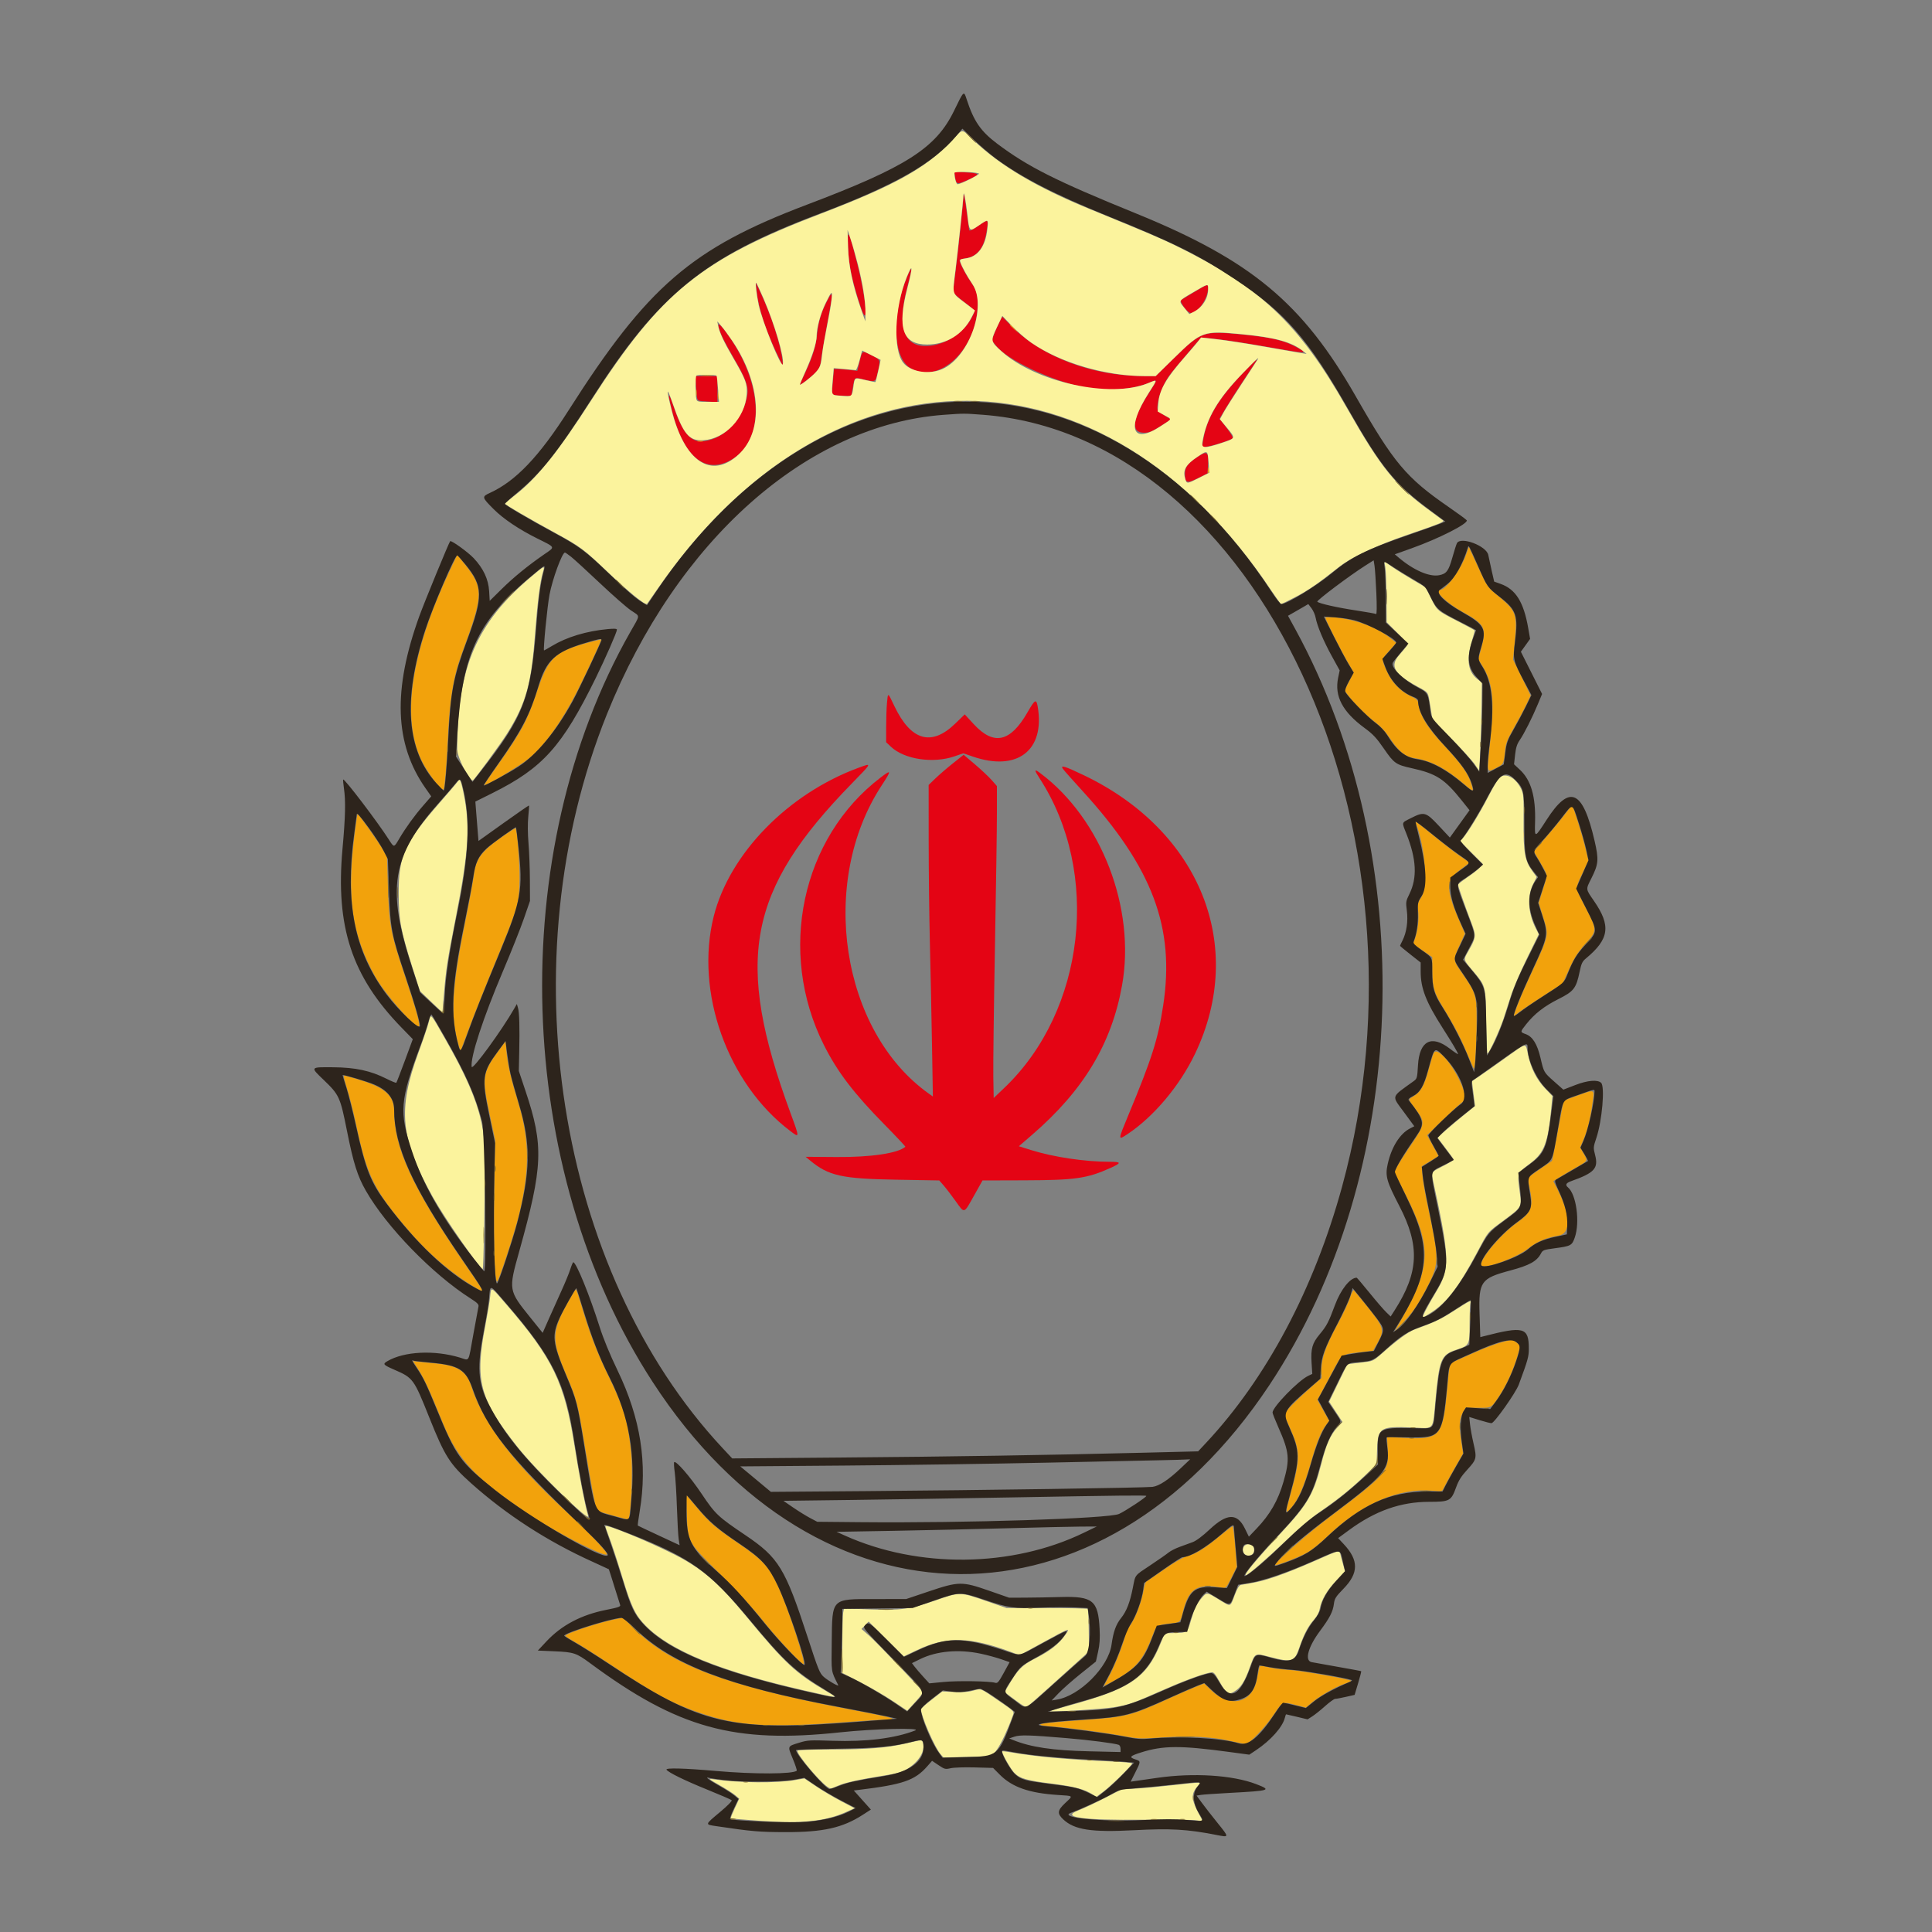 <svg id="svg" version="1.1" xmlns="http://www.w3.org/2000/svg" xmlns:xlink="http://www.w3.org/1999/xlink" width="400" height="400" viewBox="0, 0, 400,400"><rect x="0" y="0" width="400" height="400" fill="#808080" stroke="none"/><g id="svgg"><path id="path0" d="M197.744 36.639 C 198.004 38.244,198.128 38.267,200.529 37.170 C 203.038 36.023,202.956 35.883,199.650 35.675 L 197.566 35.545 197.744 36.639 M199.467 40.762 C 199.467 41.716,198.432 51.547,197.863 56.000 C 197.572 58.273,197.334 60.278,197.334 60.455 C 197.334 60.631,198.286 61.501,199.451 62.388 C 202.053 64.369,201.961 64.208,201.284 65.575 C 199.862 68.449,196.618 70.858,193.345 71.469 C 187.382 72.582,185.469 68.371,187.850 59.369 C 188.971 55.131,188.947 54.592,187.765 57.432 C 184.544 65.169,184.888 74.085,188.490 76.202 C 194.515 79.744,202.400 72.191,202.400 62.877 C 202.400 60.618,202.269 60.240,200.661 57.867 C 199.733 56.497,198.667 54.362,198.667 53.875 C 198.667 53.757,199.198 53.581,199.847 53.484 C 202.375 53.104,203.734 51.356,204.282 47.779 C 204.660 45.305,204.643 45.295,202.538 46.767 C 201.403 47.561,200.743 47.878,200.673 47.664 C 200.613 47.482,200.370 45.777,200.134 43.874 C 199.732 40.642,199.467 39.404,199.467 40.762 M175.586 51.200 C 175.726 54.836,176.338 57.787,178.075 63.184 C 179.901 68.861,179.434 62.226,177.466 54.533 C 175.669 47.510,175.428 47.084,175.586 51.200 M156.668 60.239 C 157.015 63.769,158.540 68.437,161.035 73.600 L 162.131 75.867 161.983 74.533 C 161.641 71.431,159.720 65.481,157.551 60.800 L 156.500 58.533 156.668 60.239 M247.333 60.419 C 246.013 61.212,244.759 61.971,244.546 62.104 C 244.107 62.381,245.870 64.800,246.511 64.800 C 247.892 64.800,249.831 62.229,250.074 60.077 C 250.233 58.665,250.260 58.661,247.333 60.419 M171.092 62.616 C 169.975 64.835,169.421 66.744,169.181 69.200 C 168.948 71.586,168.239 73.892,166.770 77.039 C 166.126 78.417,165.600 79.587,165.600 79.639 C 165.600 79.884,168.329 77.732,169.030 76.934 C 169.642 76.237,169.863 75.674,169.992 74.481 C 170.084 73.630,170.564 70.773,171.057 68.133 C 172.571 60.042,172.573 59.675,171.092 62.616 M206.950 66.635 C 206.649 67.225,206.159 68.326,205.860 69.083 L 205.318 70.459 206.261 71.611 C 208.699 74.586,217.348 78.690,224.267 80.154 C 228.820 81.118,234.473 80.710,238.104 79.155 C 239.701 78.471,239.699 78.557,238.047 81.103 C 234.405 86.716,234.016 89.618,236.908 89.589 C 238.024 89.577,238.534 89.349,241.018 87.746 L 242.435 86.832 241.089 86.021 C 239.464 85.042,239.467 85.049,239.777 83.067 C 240.049 81.335,241.186 78.877,242.490 77.202 C 243.151 76.352,247.599 71.093,248.556 70.028 C 248.856 69.695,254.794 70.471,262.891 71.901 C 270.436 73.234,270.851 73.246,268.785 72.076 C 265.924 70.455,263.238 69.827,256.425 69.190 C 249.161 68.511,248.634 68.708,243.042 74.185 L 239.283 77.867 236.642 77.862 C 226.216 77.843,215.672 73.872,209.564 67.664 L 207.496 65.563 206.950 66.635 M148.844 67.904 C 149.202 69.207,150.014 70.833,152.172 74.572 C 154.545 78.683,155.032 80.145,154.675 82.078 C 153.788 86.875,149.995 90.812,145.750 91.343 C 143.093 91.675,141.387 89.788,139.585 84.524 C 138.304 80.781,138.144 81.059,139.189 85.216 C 141.422 94.105,145.583 97.900,150.587 95.610 C 158.325 92.070,158.424 80.164,150.803 69.467 C 149.083 67.053,148.476 66.568,148.844 67.904 M177.994 74.791 L 177.498 76.781 175.882 76.601 C 174.994 76.501,173.907 76.416,173.467 76.410 L 172.667 76.400 172.442 79.020 C 172.176 82.114,171.961 81.783,174.320 81.911 L 176.239 82.016 176.564 80.196 C 176.956 78.004,176.841 78.088,178.807 78.550 C 181.297 79.136,181.238 79.166,181.712 77.081 C 182.306 74.470,182.316 74.500,180.541 73.604 C 178.455 72.551,178.564 72.501,177.994 74.791 M257.838 76.733 C 252.365 82.326,249.831 86.516,249.091 91.199 L 248.870 92.596 250.019 92.439 C 251.226 92.273,254.905 91.068,255.247 90.727 C 255.356 90.617,254.778 89.662,253.963 88.603 L 252.480 86.679 253.884 84.339 C 254.656 83.053,256.326 80.440,257.595 78.533 C 260.982 73.446,260.970 73.534,257.838 76.733 M144.135 80.333 C 144.364 83.289,144.067 82.939,146.507 83.124 L 148.533 83.277 148.533 80.572 L 148.533 77.867 146.238 77.867 L 143.943 77.867 144.135 80.333 M247.996 94.561 C 245.950 95.906,245.336 96.702,245.335 98.016 C 245.332 100.015,245.701 100.152,248.000 99.001 L 250.000 98.000 250.084 96.667 C 250.282 93.520,250.006 93.241,247.996 94.561 M183.640 145.533 C 183.547 146.523,183.470 148.759,183.469 150.502 L 183.467 153.670 184.467 154.614 C 187.243 157.232,193.202 158.121,197.658 156.581 L 199.450 155.962 201.402 156.636 C 210.604 159.812,216.390 155.371,214.848 146.317 C 214.559 144.625,214.283 144.778,212.729 147.486 C 209.177 153.675,205.749 154.429,201.605 149.932 L 199.738 147.905 197.761 149.822 C 192.845 154.589,188.596 153.366,185.176 146.200 C 183.771 143.256,183.852 143.291,183.640 145.533 M197.291 158.041 C 196.067 159.015,194.437 160.419,193.667 161.163 L 192.267 162.515 192.272 173.991 C 192.276 180.303,192.389 189.907,192.524 195.333 C 192.659 200.760,192.853 210.110,192.956 216.112 L 193.143 227.024 192.283 226.412 C 174.116 213.476,169.408 182.659,182.538 162.620 C 184.610 159.457,184.587 159.255,182.350 160.959 C 165.917 173.472,160.899 197.065,170.570 216.342 C 173.365 221.914,176.725 226.323,183.161 232.867 C 185.578 235.324,187.505 237.377,187.444 237.431 C 185.908 238.774,180.323 239.605,173.200 239.552 L 166.800 239.504 167.733 240.278 C 171.534 243.430,174.280 244.045,185.431 244.241 L 194.462 244.400 195.392 245.467 C 195.903 246.053,197.007 247.493,197.844 248.667 C 199.732 251.311,199.516 251.373,201.643 247.573 L 203.420 244.400 212.043 244.375 C 222.625 244.344,225.076 243.991,229.933 241.800 C 232.247 240.756,232.200 240.533,229.667 240.533 C 224.635 240.533,218.112 239.560,213.538 238.129 L 210.943 237.318 213.671 234.961 C 224.338 225.751,230.139 216.114,232.310 204.000 C 235.168 188.045,228.020 169.511,215.367 160.067 C 214.096 159.118,214.067 159.346,215.229 161.133 C 227.936 180.666,224.699 209.233,207.969 225.200 L 205.733 227.333 205.655 222.933 C 205.612 220.513,205.763 208.513,205.989 196.267 C 206.216 184.020,206.402 171.467,206.401 168.371 L 206.400 162.742 205.307 161.500 C 204.705 160.817,203.156 159.361,201.864 158.264 L 199.515 156.271 197.291 158.041 M177.865 158.916 C 163.184 164.283,151.039 176.718,147.767 189.733 C 143.846 205.329,150.568 224.240,163.540 234.104 C 165.595 235.666,165.594 235.689,163.639 230.372 C 152.021 198.782,154.712 184.375,176.372 162.198 C 180.587 157.882,180.566 157.929,177.865 158.916 M220.068 159.187 C 220.299 159.517,222.088 161.536,224.044 163.674 C 238.607 179.592,243.305 192.054,240.824 208.187 C 239.738 215.248,238.517 219.083,233.555 231.022 C 231.441 236.108,231.440 236.134,233.408 234.827 C 238.878 231.197,244.263 224.788,247.442 218.126 C 258.050 195.895,248.516 172.052,224.400 160.506 C 220.438 158.609,219.453 158.310,220.068 159.187 " stroke="none" fill="#e40414" fill-rule="evenodd"></path><path id="path1" d="M209.067 67.283 C 209.067 67.329,209.457 67.719,209.933 68.150 L 210.800 68.933 210.017 68.067 C 209.287 67.259,209.067 67.077,209.067 67.283 M145.274 77.796 C 145.901 77.852,146.861 77.851,147.407 77.794 C 147.953 77.737,147.440 77.690,146.267 77.691 C 145.093 77.692,144.647 77.739,145.274 77.796 M144.073 81.333 C 144.073 81.993,144.125 82.263,144.188 81.933 C 144.252 81.603,144.252 81.063,144.188 80.733 C 144.125 80.403,144.073 80.673,144.073 81.333 M148.613 81.867 C 148.613 82.673,148.663 83.003,148.724 82.600 C 148.785 82.197,148.785 81.537,148.724 81.133 C 148.663 80.730,148.613 81.060,148.613 81.867 M144.470 91.389 C 144.801 91.452,145.281 91.450,145.536 91.383 C 145.791 91.316,145.520 91.264,144.933 91.267 C 144.347 91.270,144.138 91.325,144.470 91.389 M250.102 97.275 C 250.014 97.805,250.053 98.054,250.201 97.906 C 250.335 97.771,250.401 97.378,250.346 97.031 C 250.262 96.497,250.224 96.535,250.102 97.275 M303.487 114.961 C 302.373 118.064,299.344 122.133,298.149 122.133 C 296.689 122.133,299.461 124.852,302.788 126.682 C 307.486 129.266,307.844 129.987,306.631 134.413 L 306.061 136.491 306.894 137.844 C 309.099 141.428,309.450 144.811,308.528 153.597 C 307.821 160.323,307.749 159.982,309.685 159.032 C 311.299 158.240,311.324 158.192,311.611 155.397 C 311.769 153.856,312.034 153.176,313.431 150.714 C 314.331 149.130,315.480 146.971,315.985 145.917 L 316.903 144.001 315.081 140.276 L 313.259 136.552 313.434 134.743 C 314.219 126.611,314.291 126.821,309.333 122.681 C 308.131 121.677,307.716 121.066,306.616 118.681 C 305.902 117.133,305.044 115.279,304.709 114.561 L 304.100 113.255 303.487 114.961 M93.107 118.165 C 85.079 135.178,83.076 148.471,87.210 157.305 C 88.414 159.877,91.428 163.861,91.850 163.438 C 92.042 163.247,92.491 158.052,92.666 154.000 C 93.059 144.933,93.800 140.240,95.613 135.327 C 100.139 123.065,100.181 121.798,96.231 116.831 L 94.665 114.863 93.107 118.165 M274.400 127.873 C 274.400 128.247,277.512 134.450,278.914 136.871 L 280.269 139.210 279.320 141.094 L 278.371 142.978 279.063 143.886 C 280.463 145.721,282.744 148.007,284.552 149.385 C 285.889 150.404,286.818 151.415,287.872 152.999 C 289.571 155.551,290.985 156.697,292.755 156.955 C 296.185 157.455,299.201 159.008,302.980 162.220 C 305.089 164.012,305.102 164.016,304.748 162.733 C 304.063 160.244,302.824 158.482,298.420 153.733 C 295.536 150.623,293.963 148.033,293.681 145.930 C 293.544 144.904,293.440 144.794,291.868 144.021 C 289.829 143.017,288.205 141.309,287.201 139.115 C 285.989 136.466,285.978 136.581,287.613 134.747 L 289.085 133.094 287.714 132.010 C 284.971 129.842,280.561 128.218,276.388 127.840 C 275.295 127.741,274.400 127.756,274.400 127.873 M122.133 132.945 C 114.821 134.911,113.516 136.136,111.164 143.232 C 109.198 149.165,107.930 151.536,103.035 158.435 C 101.512 160.581,100.267 162.408,100.267 162.496 C 100.267 162.941,107.632 158.575,109.516 157.013 C 112.734 154.346,116.336 149.352,119.409 143.296 C 121.375 139.421,124.590 132.492,124.469 132.392 C 124.431 132.361,123.380 132.609,122.133 132.945 M323.989 168.611 C 323.188 169.668,321.416 171.825,320.050 173.404 L 317.568 176.275 318.917 178.613 C 320.522 181.394,320.471 180.843,319.429 184.196 L 318.580 186.925 319.334 189.384 C 320.747 193.988,320.942 193.076,316.457 202.800 C 315.510 204.853,314.418 207.416,314.029 208.496 L 313.324 210.458 314.595 209.493 C 315.295 208.962,317.594 207.419,319.705 206.064 L 323.543 203.600 324.317 201.867 C 325.925 198.267,326.447 197.411,328.265 195.390 C 330.696 192.689,330.696 192.572,328.267 187.904 C 326.052 183.648,326.089 184.067,327.634 180.784 L 328.868 178.160 328.127 175.147 C 327.537 172.744,325.739 167.001,325.497 166.744 C 325.468 166.714,324.789 167.554,323.989 168.611 M73.504 172.024 C 71.716 185.673,72.796 193.456,77.694 202.214 C 79.636 205.687,85.604 212.533,86.689 212.533 C 87.137 212.533,86.220 209.160,83.863 202.133 C 80.863 193.188,80.555 191.563,80.303 183.333 L 80.124 177.467 79.152 175.733 C 78.356 174.313,74.238 168.533,74.022 168.533 C 73.988 168.533,73.755 170.104,73.504 172.024 M293.166 170.533 C 295.066 175.458,295.676 183.549,294.307 185.688 C 293.476 186.987,293.427 187.185,293.606 188.542 C 293.822 190.184,293.546 192.664,292.962 194.319 L 292.571 195.426 294.552 196.796 L 296.533 198.165 296.533 200.670 C 296.533 204.125,296.890 205.491,298.461 208.055 C 301.070 212.312,302.260 214.559,303.623 217.809 C 304.378 219.611,305.060 221.149,305.138 221.227 C 305.390 221.479,305.724 215.719,305.720 211.200 C 305.715 206.069,305.573 205.614,302.690 201.460 C 300.780 198.708,300.785 198.779,302.304 195.456 L 303.291 193.297 302.682 191.915 C 299.256 184.138,299.196 182.418,302.271 180.104 L 304.267 178.602 302.334 177.274 C 301.270 176.545,298.979 174.789,297.243 173.374 C 293.037 169.944,292.902 169.850,293.166 170.533 M104.414 172.941 C 99.667 176.221,98.526 177.727,98.096 181.289 C 97.960 182.413,97.182 186.615,96.367 190.626 C 93.507 204.709,93.202 210.451,94.991 216.496 L 95.335 217.658 97.159 212.762 C 98.162 210.070,100.660 203.804,102.710 198.838 C 107.256 187.823,107.510 186.942,107.561 182.000 C 107.599 178.389,107.030 171.461,106.697 171.472 C 106.607 171.475,105.580 172.136,104.414 172.941 M315.273 172.800 C 315.273 173.460,315.325 173.730,315.388 173.400 C 315.452 173.070,315.452 172.530,315.388 172.200 C 315.325 171.870,315.273 172.140,315.273 172.800 M103.283 217.486 C 99.880 222.081,99.743 223.025,101.372 230.678 L 102.533 236.133 102.400 242.533 C 102.129 255.565,102.351 265.333,102.920 265.333 C 103.234 265.333,106.555 255.193,107.456 251.482 C 109.685 242.308,109.658 236.100,107.358 228.533 C 105.721 223.146,105.098 220.425,104.837 217.515 L 104.667 215.618 103.283 217.486 M296.826 218.049 C 296.653 218.430,296.149 220.073,295.706 221.700 C 294.843 224.873,294.125 226.108,292.630 226.991 C 291.519 227.646,291.506 227.547,292.931 229.434 C 295.184 232.417,295.152 232.669,291.913 237.388 C 290.835 238.958,289.665 240.786,289.312 241.451 L 288.671 242.660 291.108 247.530 C 296.591 258.483,296.341 262.534,289.454 274.400 L 288.757 275.600 290.445 273.865 C 292.551 271.701,293.835 269.780,295.791 265.867 C 297.936 261.575,297.924 260.512,295.621 249.808 C 295.093 247.356,294.589 244.476,294.501 243.408 L 294.341 241.467 296.087 240.409 L 297.832 239.351 296.653 237.189 L 295.475 235.028 298.337 232.234 C 299.912 230.698,301.721 229.019,302.357 228.504 L 303.514 227.566 303.204 226.383 C 302.062 222.021,297.646 216.250,296.826 218.049 M71.865 225.406 C 72.344 226.912,73.179 230.232,73.722 232.782 C 76.042 243.683,77.402 246.394,84.944 255.161 C 88.951 259.818,93.933 264.010,98.733 266.763 C 100.432 267.737,100.475 267.828,96.567 262.170 C 85.522 246.180,81.600 237.780,81.600 230.116 C 81.600 226.815,79.711 225.136,74.132 223.479 C 72.628 223.032,71.307 222.667,71.197 222.667 C 71.086 222.667,71.387 223.899,71.865 225.406 M326.533 226.850 C 325.067 227.375,323.822 227.844,323.767 227.892 C 323.712 227.939,323.163 230.742,322.547 234.120 C 321.931 237.497,321.376 240.303,321.314 240.353 C 321.251 240.404,320.090 241.198,318.733 242.118 C 317.377 243.039,316.271 243.869,316.276 243.962 C 316.281 244.056,316.457 244.913,316.667 245.867 C 317.535 249.816,317.112 251.027,314.136 253.107 C 310.669 255.532,305.947 261.236,306.746 262.035 C 307.498 262.787,314.092 260.352,316.451 258.451 C 318.117 257.108,320.255 256.202,322.618 255.837 C 325.267 255.428,325.196 251.672,322.435 246.203 L 321.597 244.542 322.686 243.854 C 323.285 243.476,324.846 242.557,326.155 241.811 C 328.836 240.283,328.781 240.384,327.836 238.771 L 327.138 237.581 327.798 236.057 C 328.641 234.109,329.247 231.678,329.695 228.438 C 330.119 225.377,330.338 225.487,326.533 226.850 M117.554 269.688 C 114.140 275.869,114.126 277.423,117.415 285.067 C 119.361 289.589,119.661 290.757,121.053 299.250 C 122.338 307.094,123.356 312.511,123.588 312.744 C 123.781 312.937,129.955 314.667,130.064 314.559 C 130.636 313.986,131.054 304.838,130.685 300.946 C 130.086 294.631,129.103 291.274,125.994 284.933 C 123.678 280.210,122.099 276.094,120.394 270.333 C 119.840 268.463,119.315 266.937,119.227 266.942 C 119.139 266.946,118.386 268.182,117.554 269.688 M279.494 268.721 C 279.170 269.718,278.009 272.186,276.915 274.206 C 274.486 278.689,273.600 281.191,273.600 283.565 L 273.600 285.302 270.719 287.857 C 269.134 289.261,267.383 290.954,266.829 291.617 L 265.821 292.823 267.034 295.545 C 269.238 300.487,269.258 301.899,267.233 309.200 C 266.067 313.404,266.078 313.633,267.366 312.133 C 268.780 310.489,269.984 307.735,271.330 303.067 C 272.636 298.536,273.481 296.422,274.540 295.034 L 275.193 294.178 273.966 291.996 L 272.739 289.815 273.438 288.574 C 273.823 287.892,274.880 285.911,275.788 284.172 C 277.762 280.391,277.769 280.385,281.408 279.979 L 284.282 279.658 285.208 278.004 C 286.740 275.263,286.613 274.875,282.536 269.858 C 281.407 268.469,280.394 267.238,280.283 267.121 C 280.173 267.005,279.818 267.725,279.494 268.721 M310.950 277.882 C 309.860 278.167,307.580 279.013,305.884 279.762 C 304.188 280.510,302.226 281.376,301.524 281.685 C 300.028 282.344,300.134 282.008,299.614 287.733 C 298.735 297.403,298.152 298.067,290.850 297.706 L 287.167 297.523 287.335 300.428 C 287.575 304.572,286.827 305.427,275.561 313.884 C 270.540 317.652,264.000 323.379,264.000 324.007 C 264.000 324.299,268.520 322.579,270.480 321.542 C 271.513 320.995,273.245 319.604,275.099 317.831 C 281.943 311.289,289.651 308.005,296.673 308.642 C 298.562 308.813,298.577 308.809,298.909 308.074 C 299.093 307.666,300.068 305.889,301.076 304.124 L 302.908 300.914 302.497 298.146 C 302.042 295.084,302.154 293.613,302.937 292.325 L 303.459 291.467 306.020 291.467 C 308.960 291.467,308.760 291.596,310.813 288.359 C 312.155 286.244,313.594 282.920,314.303 280.302 L 314.767 278.590 313.983 277.963 C 313.553 277.618,313.140 277.342,313.067 277.349 C 312.993 277.357,312.041 277.596,310.950 277.882 M85.976 282.533 C 87.792 285.305,88.521 286.849,91.727 294.708 C 94.831 302.316,98.474 306.139,109.867 313.740 C 115.810 317.706,126.358 323.005,125.628 321.658 C 125.040 320.573,121.704 317.094,117.867 313.562 C 106.234 302.856,100.118 294.863,97.595 287.067 C 96.551 283.842,94.710 282.680,90.000 282.272 C 88.973 282.184,87.540 282.041,86.815 281.957 L 85.497 281.802 85.976 282.533 M142.193 313.340 C 142.396 319.324,142.336 319.213,149.065 325.867 C 152.662 329.423,155.748 332.778,157.896 335.467 C 160.977 339.323,165.852 344.533,166.379 344.533 C 166.918 344.533,163.436 333.746,161.456 329.281 C 159.258 324.323,158.225 323.173,152.400 319.200 C 148.008 316.205,146.905 315.238,144.204 312.026 L 142.063 309.479 142.193 313.340 M252.288 318.224 C 249.341 320.663,247.540 321.755,245.626 322.260 C 244.837 322.468,243.144 323.455,241.053 324.926 C 239.227 326.210,237.587 327.319,237.407 327.390 C 237.228 327.460,237.008 327.957,236.918 328.492 C 236.364 331.802,235.105 335.109,233.695 336.959 C 233.350 337.412,233.067 337.937,233.067 338.125 C 233.067 339.024,231.028 344.405,229.853 346.607 L 228.533 349.081 229.375 348.645 C 235.000 345.736,236.603 343.981,238.694 338.438 C 239.414 336.530,239.595 336.410,242.174 336.133 C 244.407 335.894,244.363 335.932,244.901 333.768 C 246.125 328.836,247.803 327.785,252.984 328.703 C 253.821 328.851,253.852 328.818,254.948 326.638 L 256.062 324.422 255.729 320.211 C 255.546 317.895,255.301 316.000,255.184 316.000 C 255.068 316.000,253.765 317.001,252.288 318.224 M128.000 335.123 C 124.668 335.707,117.067 338.179,117.067 338.678 C 117.067 338.792,117.956 339.373,119.044 339.970 C 120.131 340.567,123.352 342.604,126.201 344.496 C 135.717 350.818,139.054 352.628,144.913 354.648 C 152.831 357.379,158.994 357.754,175.544 356.515 C 179.327 356.232,183.047 355.992,183.811 355.982 C 186.153 355.952,184.704 355.583,174.933 353.723 C 150.322 349.039,138.785 344.659,131.275 337.149 C 130.056 335.930,128.971 334.950,128.863 334.970 C 128.755 334.990,128.367 335.059,128.000 335.123 M260.683 345.396 C 260.612 345.728,260.417 346.720,260.250 347.600 C 259.284 352.679,254.662 353.759,250.643 349.843 L 249.312 348.547 247.389 349.319 C 246.332 349.743,243.900 350.806,241.985 351.681 C 234.241 355.220,233.126 355.499,224.214 356.121 C 214.827 356.777,213.314 357.089,217.800 357.445 C 221.524 357.740,228.364 358.649,232.267 359.368 C 235.794 360.017,235.967 360.024,240.846 359.701 C 246.489 359.328,251.277 359.608,255.150 360.536 C 256.370 360.828,257.607 361.067,257.901 361.067 C 258.680 361.067,262.008 357.569,263.809 354.856 C 265.553 352.230,265.465 352.265,268.454 353.041 L 270.374 353.540 271.472 352.600 C 273.058 351.243,276.421 349.282,278.200 348.677 C 279.043 348.391,279.733 348.087,279.733 348.003 C 279.733 347.711,269.458 345.891,267.012 345.749 C 264.852 345.625,263.788 345.469,261.406 344.928 C 260.949 344.824,260.782 344.932,260.683 345.396 M170.867 362.329 C 171.490 362.385,172.510 362.385,173.133 362.329 C 173.757 362.272,173.247 362.227,172.000 362.227 C 170.753 362.227,170.243 362.272,170.867 362.329 " stroke="none" fill="#f2a20c" fill-rule="evenodd"></path><path id="path2" d="M197.067 29.127 C 191.780 34.746,185.268 38.376,169.956 44.237 C 145.054 53.769,136.821 60.474,122.288 83.062 C 115.433 93.715,110.992 99.203,106.372 102.725 C 105.361 103.497,104.533 104.196,104.533 104.279 C 104.533 104.469,109.812 107.538,115.067 110.404 C 120.089 113.143,120.872 113.723,125.461 118.098 C 130.185 122.601,133.673 125.437,133.977 125.022 C 134.012 124.973,135.146 123.349,136.496 121.412 C 172.429 69.862,228.401 70.210,263.162 122.200 C 264.216 123.777,265.150 125.067,265.238 125.067 C 265.326 125.067,266.674 124.403,268.234 123.593 C 270.853 122.233,272.771 120.908,277.333 117.313 C 279.814 115.358,285.154 112.861,291.467 110.703 C 297.971 108.479,299.080 108.031,298.768 107.755 C 298.639 107.640,297.573 106.851,296.400 106.001 C 288.889 100.563,286.031 97.043,278.751 84.261 C 268.830 66.840,260.827 59.310,243.067 50.684 C 240.181 49.282,237.874 48.303,225.600 43.273 C 214.603 38.766,207.134 34.336,201.467 28.961 C 198.937 26.562,199.499 26.541,197.067 29.127 M202.667 35.914 C 203.062 36.049,198.926 38.133,198.264 38.133 C 197.981 38.133,197.612 36.831,197.603 35.798 C 197.600 35.470,201.633 35.562,202.667 35.914 M200.257 44.170 C 200.704 48.069,200.665 48.026,202.620 46.698 C 204.683 45.297,204.640 45.281,204.425 47.379 C 204.056 50.981,202.474 53.164,199.995 53.493 C 198.783 53.653,198.670 53.725,198.828 54.235 C 199.116 55.168,200.171 57.102,201.318 58.800 C 204.552 63.590,200.346 74.671,194.552 76.624 C 191.812 77.547,188.382 76.848,186.994 75.083 C 184.859 72.369,185.203 63.725,187.696 57.467 C 188.973 54.260,189.041 55.120,187.867 59.636 C 185.704 67.957,186.886 71.337,191.955 71.330 C 195.983 71.324,199.350 69.251,201.172 65.655 L 201.864 64.289 199.714 62.652 C 197.039 60.615,197.174 61.109,197.834 55.802 C 198.304 52.022,199.415 41.598,199.490 40.275 C 199.541 39.367,199.936 41.374,200.257 44.170 M177.595 54.678 C 178.625 58.717,179.202 62.358,179.179 64.667 L 179.160 66.533 178.365 64.267 C 176.551 59.092,175.689 55.048,175.580 51.200 L 175.477 47.600 176.144 49.600 C 176.510 50.700,177.163 52.985,177.595 54.678 M158.102 61.844 C 160.409 67.219,162.373 73.890,162.087 75.377 C 161.863 76.538,157.795 66.566,157.064 63.067 C 156.609 60.888,156.328 58.406,156.551 58.544 C 156.652 58.607,157.350 60.091,158.102 61.844 M250.133 59.875 C 250.133 61.777,248.965 63.625,247.186 64.538 L 246.238 65.024 245.252 63.809 C 243.958 62.212,243.869 62.379,247.000 60.542 C 250.219 58.654,250.133 58.672,250.133 59.875 M172.152 62.200 C 172.050 63.117,171.626 65.547,171.208 67.600 C 170.790 69.653,170.370 72.053,170.274 72.933 C 169.982 75.620,169.846 76.022,168.854 77.119 C 167.947 78.124,165.600 79.923,165.600 79.614 C 165.600 79.535,166.126 78.299,166.769 76.868 C 168.182 73.723,169.065 70.951,169.071 69.639 C 169.080 67.840,169.845 65.017,170.934 62.768 C 172.228 60.094,172.393 60.017,172.152 62.200 M213.488 70.930 C 219.579 75.141,228.861 77.867,237.111 77.867 L 239.261 77.867 243.079 74.131 C 248.785 68.546,249.116 68.429,257.091 69.194 C 264.072 69.863,267.473 70.808,269.860 72.741 L 270.516 73.272 269.191 73.061 C 268.463 72.946,265.107 72.361,261.733 71.761 C 258.360 71.162,254.043 70.491,252.140 70.270 L 248.679 69.868 248.006 70.730 C 247.636 71.204,246.433 72.616,245.333 73.867 C 241.378 78.366,240.024 80.742,239.809 83.563 L 239.684 85.200 241.042 85.949 C 242.706 86.866,242.786 86.613,240.326 88.228 C 234.368 92.139,233.126 88.714,237.830 81.343 C 239.727 78.369,239.743 78.509,237.606 79.373 C 229.812 82.521,214.395 79.114,207.275 72.671 C 205.092 70.696,205.069 70.565,206.406 67.751 L 207.524 65.399 209.506 67.473 C 210.596 68.614,212.388 70.170,213.488 70.930 M151.607 70.564 C 157.632 79.486,158.161 89.309,152.877 94.138 C 147.248 99.283,141.740 95.603,139.043 84.896 C 137.894 80.335,137.995 79.814,139.296 83.583 C 141.485 89.917,142.679 91.339,145.650 91.145 C 150.185 90.849,154.252 86.527,154.602 81.633 C 154.755 79.495,154.393 78.532,151.695 73.915 C 149.870 70.791,148.951 68.822,148.686 67.467 L 148.504 66.533 149.325 67.467 C 149.776 67.980,150.803 69.374,151.607 70.564 M182.314 74.501 C 182.370 74.547,181.341 79.015,181.254 79.102 C 181.221 79.134,180.269 78.946,179.137 78.683 C 176.811 78.142,176.976 78.036,176.658 80.289 C 176.402 82.106,176.363 82.133,174.191 81.951 C 171.983 81.766,172.122 82.058,172.441 78.283 L 172.616 76.218 174.775 76.404 C 175.962 76.506,177.040 76.607,177.171 76.628 C 177.302 76.649,177.652 75.746,177.951 74.620 L 178.493 72.573 180.380 73.518 C 181.418 74.037,182.288 74.480,182.314 74.501 M260.361 74.467 C 260.249 74.650,258.772 76.904,257.079 79.476 C 255.385 82.048,253.678 84.748,253.286 85.477 L 252.571 86.803 254.005 88.535 C 255.865 90.783,255.884 90.728,252.953 91.700 C 249.420 92.871,248.724 92.842,248.943 91.533 C 249.766 86.613,252.092 82.643,257.303 77.267 C 260.187 74.292,260.825 73.707,260.361 74.467 M148.356 77.800 C 148.423 77.910,148.564 79.170,148.670 80.600 L 148.863 83.200 146.596 83.200 C 144.470 83.200,144.319 83.163,144.168 82.600 C 143.949 81.783,143.957 77.999,144.178 77.778 C 144.423 77.533,148.207 77.553,148.356 77.800 M250.229 95.799 L 250.393 97.864 248.269 98.932 C 245.659 100.244,245.686 100.244,245.329 98.918 C 244.889 97.285,245.547 96.170,247.867 94.616 C 250.053 93.150,250.017 93.132,250.229 95.799 M286.808 117.383 C 286.925 118.016,287.038 120.847,287.059 123.675 L 287.095 128.817 289.314 131.047 C 290.855 132.596,291.467 133.388,291.319 133.639 C 291.201 133.837,290.459 134.742,289.669 135.648 C 287.706 137.902,288.632 139.497,293.432 142.132 C 295.878 143.474,295.629 143.092,296.145 146.298 L 296.569 148.933 300.503 152.933 C 302.666 155.133,304.848 157.533,305.352 158.267 L 306.267 159.600 306.469 155.333 C 306.581 152.987,306.701 148.873,306.736 146.193 L 306.800 141.319 305.900 140.614 C 303.949 139.086,303.571 136.740,304.667 132.959 C 305.033 131.694,305.333 130.605,305.333 130.540 C 305.333 130.474,303.923 129.698,302.200 128.816 C 297.505 126.411,297.600 126.491,296.298 123.899 L 295.132 121.577 292.566 120.081 C 291.155 119.258,289.233 118.055,288.297 117.409 L 286.593 116.233 286.808 117.383 M109.867 119.496 C 98.612 129.028,94.667 138.289,94.667 155.172 C 94.667 156.753,97.071 161.578,97.867 161.594 C 98.115 161.599,103.677 154.000,105.090 151.726 C 108.926 145.551,110.018 141.597,110.794 131.067 C 111.250 124.896,111.815 120.432,112.380 118.556 C 112.857 116.971,112.841 116.977,109.867 119.496 M310.450 161.000 C 310.152 161.257,309.105 163.027,308.124 164.933 C 306.322 168.435,303.879 172.424,302.851 173.541 L 302.293 174.148 304.667 176.533 L 307.041 178.918 306.387 179.623 C 306.027 180.011,304.863 180.918,303.800 181.639 C 302.737 182.360,301.867 183.054,301.867 183.182 C 301.867 183.465,303.384 187.790,304.628 191.054 C 305.658 193.755,305.621 194.100,303.999 196.934 C 302.962 198.747,302.937 198.625,304.826 200.869 C 307.669 204.247,307.587 203.941,307.687 211.533 C 307.735 215.163,307.867 218.133,307.980 218.133 C 308.273 218.133,310.490 213.308,311.289 210.933 C 311.658 209.833,312.337 207.721,312.796 206.239 C 313.255 204.757,314.747 201.269,316.111 198.487 L 318.591 193.429 317.956 192.180 C 316.342 189.002,316.148 185.535,317.443 182.980 L 318.157 181.570 317.336 180.453 C 315.697 178.224,315.391 176.563,315.438 170.165 C 315.478 164.874,315.441 164.381,314.922 163.311 C 313.790 160.972,311.723 159.904,310.450 161.000 M94.754 161.817 C 94.596 162.064,92.997 163.947,91.200 166.000 C 83.731 174.534,82.529 177.164,82.541 184.933 C 82.550 190.508,82.972 192.750,85.503 200.667 L 86.953 205.200 89.276 207.415 L 91.600 209.630 91.915 205.815 C 92.344 200.626,92.610 198.896,94.289 190.361 C 97.100 176.065,97.407 170.745,95.834 163.532 C 95.375 161.427,95.190 161.133,94.754 161.817 M88.798 211.512 C 88.616 212.294,87.635 215.198,86.620 217.967 C 82.284 229.789,82.875 235.730,89.588 247.802 C 91.959 252.065,98.928 262.138,99.937 262.761 C 100.117 262.872,100.401 247.739,100.379 239.200 C 100.360 231.841,98.323 225.864,92.158 215.067 C 89.022 209.576,89.205 209.770,88.798 211.512 M311.567 219.106 C 309.385 220.668,306.958 222.373,306.173 222.895 L 304.746 223.845 304.906 225.122 C 304.995 225.825,305.140 226.982,305.229 227.693 L 305.391 228.985 303.296 230.678 C 302.143 231.609,300.392 233.078,299.405 233.942 L 297.611 235.512 299.157 237.556 C 300.007 238.680,300.790 239.746,300.896 239.925 C 301.026 240.145,300.317 240.638,298.700 241.450 C 296.851 242.379,296.335 242.756,296.416 243.125 C 300.232 260.641,300.302 262.544,297.302 267.505 C 295.685 270.179,294.328 272.800,294.560 272.800 C 294.653 272.800,295.551 272.253,296.558 271.584 C 299.671 269.514,302.027 266.401,305.730 259.467 C 308.255 254.739,307.796 255.293,311.383 252.637 C 315.049 249.923,315.062 249.901,314.689 247.133 C 314.105 242.788,314.057 242.929,316.808 240.870 C 319.759 238.661,320.533 236.575,321.221 228.990 L 321.408 226.926 319.900 225.345 C 318.124 223.484,316.973 221.207,316.354 218.333 C 315.809 215.802,316.292 215.724,311.567 219.106 M101.478 268.460 C 101.376 269.454,100.935 272.109,100.498 274.360 C 98.258 285.895,99.234 289.577,107.200 299.656 C 110.954 304.405,122.206 315.380,121.770 313.867 C 121.085 311.488,119.880 305.280,118.947 299.333 C 116.908 286.321,114.485 281.270,105.004 270.263 C 101.495 266.190,101.700 266.295,101.478 268.460 M301.067 271.361 C 298.322 273.130,297.087 273.717,292.800 275.289 C 291.535 275.753,289.227 277.451,286.171 280.165 C 284.486 281.662,284.205 281.812,282.767 281.976 C 281.905 282.074,280.690 282.223,280.067 282.308 L 278.933 282.461 277.054 286.329 L 275.175 290.198 276.555 292.299 L 277.934 294.400 276.879 295.545 C 275.444 297.102,274.586 299.029,273.615 302.876 C 271.979 309.354,270.784 311.408,265.088 317.525 C 260.056 322.930,257.406 326.133,257.967 326.133 C 258.360 326.133,262.522 322.529,266.148 319.048 C 268.794 316.508,271.401 314.303,273.348 312.956 C 277.169 310.314,279.758 308.222,282.701 305.396 L 285.001 303.187 285.114 300.018 C 285.274 295.545,285.763 295.254,292.593 295.559 C 297.039 295.758,296.606 296.283,297.186 290.000 C 297.982 281.387,298.346 280.505,301.542 279.442 C 304.259 278.537,304.267 278.523,304.267 274.022 C 304.267 271.907,304.340 269.987,304.429 269.755 C 304.684 269.088,304.326 269.260,301.067 271.361 M125.333 315.984 C 125.333 316.114,125.738 317.281,126.232 318.577 C 126.727 319.873,127.881 323.393,128.797 326.400 C 130.729 332.738,131.526 334.406,133.666 336.578 C 138.825 341.819,149.165 346.036,166.605 350.014 C 173.758 351.645,173.621 351.636,171.393 350.330 C 164.707 346.410,162.583 344.436,154.470 334.604 C 148.711 327.625,145.310 324.706,139.545 321.796 C 134.104 319.049,125.333 315.462,125.333 315.984 M257.653 320.053 C 256.811 320.896,257.614 322.322,258.767 322.032 C 259.520 321.843,259.796 321.276,259.571 320.379 C 259.391 319.663,258.240 319.467,257.653 320.053 M271.804 323.344 C 266.044 325.864,262.094 327.248,259.333 327.715 C 258.307 327.889,257.226 328.079,256.933 328.138 C 256.548 328.214,256.184 328.807,255.628 330.263 C 254.662 332.793,254.903 332.724,252.394 331.186 C 249.842 329.622,249.868 329.625,248.833 330.804 C 247.721 332.070,247.321 332.901,246.568 335.508 C 245.838 338.037,245.801 338.063,242.898 338.107 L 241.129 338.133 240.524 339.667 C 237.456 347.447,234.254 349.631,220.458 353.356 C 218.730 353.823,217.358 354.247,217.410 354.299 C 217.625 354.514,228.326 353.842,230.589 353.471 C 233.703 352.960,234.549 352.667,240.400 350.073 C 244.905 348.077,248.694 346.661,250.533 346.287 C 251.305 346.131,251.379 346.205,252.630 348.396 C 254.025 350.838,254.276 350.984,255.636 350.155 C 256.892 349.389,257.709 348.124,258.664 345.467 C 259.870 342.112,259.689 342.216,262.884 343.041 C 267.614 344.263,267.965 344.145,269.063 340.975 C 270.020 338.215,270.862 336.643,272.141 335.227 C 272.664 334.648,273.097 333.824,273.210 333.194 C 273.552 331.291,274.697 329.303,276.611 327.288 L 278.480 325.320 278.192 324.327 C 278.034 323.780,277.771 322.823,277.609 322.200 C 277.246 320.810,277.885 320.684,271.804 323.344 M193.768 331.319 C 188.332 333.200,186.596 333.437,179.972 333.201 L 174.744 333.015 174.572 333.874 C 174.477 334.347,174.400 337.352,174.400 340.552 L 174.400 346.371 178.144 348.291 C 180.204 349.347,183.228 351.107,184.866 352.201 L 187.843 354.190 189.510 352.362 C 190.427 351.356,191.153 350.449,191.122 350.345 C 191.010 349.964,181.415 339.923,179.916 338.617 L 178.365 337.266 179.105 336.493 L 179.846 335.720 183.469 339.336 L 187.092 342.952 189.879 341.628 C 195.898 338.768,200.786 338.861,209.221 341.993 L 211.108 342.695 216.014 340.014 C 221.626 336.948,221.627 336.947,220.573 338.467 C 219.250 340.373,217.383 341.832,214.240 343.415 C 211.618 344.735,210.664 345.714,208.702 349.101 L 207.987 350.335 210.163 351.958 C 212.013 353.338,212.406 353.532,212.797 353.257 C 213.174 352.992,219.801 347.062,224.389 342.886 L 225.467 341.905 225.417 337.592 C 225.390 335.220,225.290 333.202,225.194 333.106 C 225.099 333.011,221.281 332.932,216.710 332.929 L 208.400 332.926 204.358 331.528 C 198.690 329.568,198.822 329.570,193.768 331.319 M201.467 350.036 C 200.558 350.300,199.328 350.388,197.605 350.312 L 195.076 350.201 192.871 351.923 C 191.659 352.870,190.667 353.734,190.667 353.843 C 190.667 355.239,193.546 361.847,194.743 363.200 L 195.333 363.867 200.391 363.733 L 205.448 363.600 206.439 362.182 C 207.329 360.906,208.631 358.125,209.613 355.402 C 210.032 354.238,210.337 354.567,206.217 351.732 C 202.961 349.492,203.130 349.552,201.467 350.036 M187.641 360.948 C 183.641 361.884,179.742 362.200,172.067 362.210 C 168.133 362.215,165.067 362.323,165.067 362.457 C 165.067 363.322,169.475 368.633,171.238 369.892 C 171.936 370.391,171.959 370.389,173.441 369.734 C 174.895 369.090,177.730 368.459,182.933 367.620 C 186.448 367.053,187.143 366.816,188.663 365.660 C 190.643 364.155,191.600 362.153,191.038 360.688 C 190.845 360.184,190.935 360.177,187.641 360.948 M207.467 362.600 C 207.467 363.149,209.288 366.337,210.020 367.069 C 211.198 368.247,212.609 368.643,218.049 369.322 C 222.357 369.860,224.752 370.508,226.209 371.529 L 226.952 372.050 228.476 370.916 C 230.068 369.731,234.400 365.475,234.400 365.096 C 234.400 364.975,232.510 364.796,230.200 364.697 C 221.270 364.316,214.436 363.702,209.533 362.840 C 208.397 362.640,207.467 362.532,207.467 362.600 M148.988 369.614 C 150.339 370.381,151.805 371.321,152.248 371.704 L 153.053 372.400 152.124 374.375 C 151.613 375.461,151.242 376.398,151.300 376.456 C 151.358 376.514,154.089 376.754,157.369 376.989 C 165.958 377.606,170.864 377.100,175.200 375.152 L 176.932 374.373 174.134 372.908 C 172.595 372.103,170.259 370.716,168.942 369.826 L 166.548 368.208 164.674 368.532 C 160.679 369.221,153.205 369.150,147.600 368.369 C 146.623 368.233,146.739 368.338,148.988 369.614 M242.667 369.619 C 240.393 369.885,237.102 370.188,235.352 370.294 L 232.171 370.485 228.686 372.282 C 226.769 373.271,224.323 374.417,223.252 374.828 C 219.535 376.258,223.894 376.873,236.906 376.754 C 242.201 376.706,247.096 376.763,247.783 376.880 L 249.032 377.094 247.983 375.066 C 246.595 372.385,246.615 371.275,248.080 369.667 L 248.626 369.067 247.713 369.101 C 247.211 369.120,244.940 369.353,242.667 369.619 " stroke="none" fill="#fbf39d" fill-rule="evenodd"></path><path id="path3" d="M197.516 22.955 C 193.767 30.674,187.603 34.605,167.067 42.377 C 143.197 51.409,134.051 59.299,117.733 84.933 C 111.653 94.485,106.790 99.597,101.465 102.035 C 99.711 102.838,99.735 102.945,102.227 105.437 C 104.225 107.435,107.459 109.609,111.200 111.469 C 115.081 113.398,114.980 113.183,112.733 114.730 C 109.341 117.066,106.335 119.517,103.828 121.992 L 101.389 124.400 101.271 122.400 C 101.126 119.932,100.067 117.669,98.068 115.556 C 96.884 114.304,93.428 111.813,93.200 112.047 C 92.959 112.295,87.867 124.671,86.836 127.516 C 81.286 142.825,81.679 154.042,88.085 163.174 L 89.282 164.881 87.634 166.774 C 85.793 168.887,84.000 171.365,82.645 173.667 C 81.548 175.530,81.598 175.527,80.494 173.802 C 78.170 170.168,71.302 161.143,71.052 161.393 C 71.000 161.444,71.070 162.262,71.207 163.210 C 71.592 165.871,71.516 169.033,70.907 175.791 C 69.455 191.903,72.853 202.181,83.122 212.740 L 85.467 215.151 83.823 219.597 C 82.918 222.043,82.121 224.102,82.050 224.172 C 81.979 224.243,81.047 223.861,79.979 223.323 C 76.710 221.677,73.590 221.006,69.022 220.967 C 64.174 220.925,64.203 220.888,66.970 223.544 C 70.249 226.691,70.431 227.088,71.838 234.138 C 73.176 240.842,74.012 243.495,75.741 246.517 C 80.036 254.023,89.541 263.806,97.414 268.826 C 98.844 269.738,99.163 270.064,99.063 270.512 C 98.994 270.817,98.518 273.396,98.004 276.243 C 96.902 282.346,97.277 281.696,95.217 281.072 C 89.923 279.469,83.666 279.780,80.197 281.819 C 79.186 282.413,79.318 282.575,81.635 283.582 C 85.548 285.284,85.669 285.450,88.892 293.508 C 92.095 301.519,93.133 303.149,97.533 307.084 C 104.834 313.613,113.399 319.151,122.664 323.335 C 124.496 324.162,126.021 324.865,126.053 324.897 C 126.085 324.930,126.590 326.514,127.175 328.419 C 127.760 330.324,128.309 332.067,128.396 332.293 C 128.524 332.628,128.010 332.811,125.579 333.290 C 120.338 334.324,116.264 336.475,113.079 339.889 L 111.357 341.733 114.812 341.883 C 118.791 342.055,119.324 342.232,122.170 344.337 C 140.394 357.815,152.006 361.023,174.000 358.656 C 180.835 357.921,191.019 357.673,189.467 358.280 C 185.325 359.900,179.295 360.653,172.400 360.413 C 167.685 360.248,167.204 360.276,165.467 360.810 C 162.988 361.571,163.034 361.458,164.136 364.122 C 164.667 365.404,165.035 366.521,164.953 366.602 C 164.230 367.326,156.160 367.356,148.267 366.664 C 141.662 366.085,137.741 365.981,137.996 366.394 C 138.346 366.959,141.765 368.635,146.389 370.507 C 149.061 371.589,151.355 372.582,151.486 372.713 C 151.627 372.853,150.629 373.867,149.062 375.177 C 145.884 377.834,145.910 377.729,148.338 378.090 C 155.687 379.183,157.171 379.311,162.667 379.322 C 170.446 379.337,174.456 378.434,178.657 375.719 L 180.304 374.654 178.536 372.679 L 176.768 370.704 177.917 370.564 C 186.931 369.468,189.410 368.612,191.960 365.716 L 192.978 364.559 194.316 365.460 C 195.574 366.307,195.725 366.345,196.827 366.090 C 197.472 365.940,199.712 365.867,201.804 365.925 L 205.608 366.032 207.002 367.433 C 209.571 370.016,213.090 371.246,219.000 371.627 C 222.342 371.842,222.228 371.718,220.533 373.309 C 218.918 374.825,218.842 375.466,220.131 376.682 C 222.421 378.842,225.995 379.393,234.710 378.931 C 242.395 378.524,245.743 378.714,251.822 379.902 C 254.540 380.434,254.536 380.467,252.077 377.417 C 250.916 375.978,249.464 374.115,248.850 373.279 L 247.734 371.757 248.600 371.616 C 249.077 371.539,251.807 371.350,254.667 371.197 C 263.024 370.751,263.353 370.640,260.067 369.380 C 255.197 367.513,247.119 367.001,239.600 368.083 C 237.840 368.337,235.880 368.619,235.244 368.710 L 234.088 368.876 235.044 366.978 C 236.216 364.650,236.217 364.646,235.067 364.267 C 233.690 363.812,233.900 363.564,236.293 362.808 C 240.795 361.385,244.404 361.364,254.326 362.702 L 258.652 363.285 260.059 362.348 C 263.076 360.337,265.540 357.572,266.010 355.667 C 266.110 355.263,266.231 354.933,266.279 354.933 C 266.327 354.933,267.346 355.167,268.543 355.453 L 270.720 355.973 271.693 355.355 C 272.229 355.014,273.421 354.060,274.343 353.235 C 275.266 352.409,276.202 351.733,276.424 351.733 C 276.646 351.733,277.645 351.548,278.643 351.320 L 280.459 350.908 281.182 348.496 C 281.580 347.169,281.867 346.049,281.820 346.007 C 281.772 345.964,279.573 345.553,276.933 345.093 C 274.293 344.633,271.863 344.197,271.533 344.124 C 270.060 343.795,270.821 340.992,273.281 337.685 C 275.308 334.961,275.966 333.680,276.170 332.068 C 276.312 330.952,276.549 330.577,278.151 328.933 C 281.314 325.690,281.336 323.042,278.226 319.718 L 277.043 318.453 279.255 316.825 C 284.731 312.793,289.978 310.938,295.918 310.935 C 300.143 310.933,300.449 310.766,301.486 307.899 C 301.983 306.526,302.552 305.625,303.748 304.320 C 305.729 302.157,305.785 301.930,305.082 298.877 C 304.768 297.515,304.440 295.718,304.353 294.884 L 304.194 293.369 306.297 294.018 C 307.454 294.375,308.580 294.660,308.800 294.653 C 309.390 294.632,313.821 288.368,314.450 286.665 C 316.363 281.485,316.526 280.897,316.524 279.200 C 316.518 274.802,315.477 274.519,307.174 276.659 L 306.481 276.837 306.325 271.952 C 306.114 265.361,306.613 264.658,312.632 263.056 C 316.688 261.976,318.205 261.133,319.057 259.485 C 319.395 258.831,319.641 258.740,321.840 258.447 C 325.252 257.993,325.459 257.882,326.040 256.217 C 327.145 253.044,326.363 247.274,324.632 245.838 C 324.019 245.329,324.219 244.924,325.267 244.552 C 330.106 242.833,330.967 241.901,330.254 239.152 C 329.858 237.623,329.866 237.511,330.509 235.597 C 331.693 232.072,332.308 225.001,331.501 224.194 C 330.794 223.487,328.697 223.662,326.166 224.640 L 323.674 225.602 321.827 223.965 C 319.614 222.003,319.657 222.076,318.936 219.005 C 318.265 216.150,317.312 214.620,315.881 214.102 C 314.706 213.677,314.706 213.669,315.967 212.073 C 317.674 209.914,319.712 208.322,322.655 206.847 C 325.860 205.242,326.333 204.626,327.062 201.116 C 327.399 199.492,327.611 199.046,328.332 198.449 C 333.188 194.431,333.576 191.684,330.013 186.526 C 328.268 184.001,328.291 184.201,329.476 181.849 C 330.960 178.902,331.039 177.981,330.144 174.102 C 327.697 163.501,324.988 162.310,320.207 169.733 C 317.731 173.579,317.717 173.582,317.818 170.226 C 317.976 164.956,316.991 161.532,314.699 159.390 L 313.467 158.238 313.681 156.279 C 313.844 154.800,314.080 154.052,314.647 153.227 C 315.575 151.874,317.251 148.549,318.403 145.772 L 319.273 143.678 317.077 139.307 L 314.882 134.936 315.836 133.608 L 316.790 132.279 316.396 130.017 C 315.457 124.635,313.806 121.997,310.682 120.887 L 309.354 120.415 308.833 118.141 C 308.546 116.890,308.232 115.437,308.134 114.911 C 307.784 113.021,302.408 110.997,301.642 112.467 C 301.508 112.723,301.078 114.073,300.687 115.467 C 299.913 118.218,299.467 118.809,297.950 119.094 C 295.903 119.478,292.636 118.044,289.523 115.396 L 288.779 114.763 292.323 113.495 C 297.914 111.494,303.937 108.437,303.681 107.729 C 303.637 107.605,301.935 106.354,299.899 104.948 C 291.128 98.892,288.587 95.864,280.707 82.076 C 269.636 62.703,259.027 53.885,235.067 44.138 C 218.584 37.433,212.766 34.504,206.411 29.714 C 203.046 27.178,201.618 25.101,200.148 20.600 C 199.537 18.731,199.591 18.683,197.516 22.955 M206.106 32.764 C 211.407 36.694,218.348 40.272,229.200 44.669 C 243.162 50.325,247.982 52.715,255.600 57.758 C 266.109 64.716,270.888 70.214,279.322 85.055 C 285.930 96.684,288.884 100.323,295.954 105.547 L 299.240 107.976 298.220 108.405 C 297.659 108.641,294.740 109.683,291.733 110.721 C 282.765 113.817,279.729 115.328,275.674 118.717 C 272.516 121.355,266.410 125.077,265.264 125.062 C 265.082 125.060,264.213 123.958,263.334 122.614 C 228.882 69.969,171.081 70.015,135.686 122.716 L 133.951 125.299 133.042 124.749 C 131.605 123.879,129.740 122.266,125.852 118.530 C 121.246 114.104,119.854 113.072,114.871 110.384 C 109.588 107.534,104.533 104.570,104.533 104.321 C 104.533 104.212,105.667 103.189,107.052 102.047 C 111.960 98.000,115.400 93.663,122.532 82.533 C 136.463 60.792,145.626 53.342,169.578 44.280 C 185.428 38.283,193.186 33.860,198.093 28.021 L 199.253 26.642 201.591 28.896 C 202.877 30.136,204.909 31.876,206.106 32.764 M203.467 85.873 C 260.291 90.167,298.177 171.592,277.848 245.735 C 272.060 266.846,262.236 285.334,249.668 298.769 L 248.062 300.486 236.231 300.781 C 216.461 301.273,197.242 301.578,173.866 301.769 L 151.598 301.951 149.628 299.842 C 115.239 263.032,105.124 198.902,125.658 147.867 C 140.149 111.851,167.090 87.929,195.467 85.879 C 199.618 85.580,199.579 85.580,203.467 85.873 M306.015 117.200 C 307.969 121.623,307.940 121.582,310.584 123.648 C 313.949 126.275,314.351 127.460,313.680 132.767 C 313.200 136.567,313.242 136.744,315.773 141.488 L 317.064 143.910 315.902 146.288 C 315.263 147.596,314.116 149.747,313.354 151.067 C 312.130 153.185,311.930 153.748,311.650 155.867 L 311.333 158.267 309.667 159.148 L 308.000 160.029 308.000 158.607 C 308.000 157.824,308.197 155.688,308.438 153.859 C 309.447 146.204,308.959 141.194,306.893 138.000 C 305.946 136.537,305.938 136.371,306.686 133.905 C 307.805 130.217,307.311 129.326,302.699 126.709 C 299.085 124.658,297.217 122.808,298.086 122.139 C 298.376 121.916,299.058 121.388,299.601 120.967 C 301.236 119.697,302.796 116.935,303.912 113.333 C 304.073 112.812,304.089 112.840,306.015 117.200 M118.227 115.267 C 118.835 115.743,121.506 118.188,124.163 120.699 C 126.821 123.210,129.731 125.765,130.631 126.376 C 132.598 127.711,132.617 127.121,130.486 130.868 C 104.506 176.561,106.467 242.031,135.135 286.133 C 169.432 338.893,227.980 339.199,262.792 286.800 C 291.928 242.943,294.158 177.816,268.153 130.211 L 266.666 127.490 267.933 126.769 C 268.630 126.373,269.575 125.827,270.034 125.556 L 270.868 125.064 271.527 125.932 C 271.890 126.409,272.275 127.280,272.383 127.867 C 272.704 129.605,274.021 132.735,275.748 135.867 L 277.365 138.800 277.046 140.333 C 276.254 144.140,277.960 147.376,282.526 150.729 C 284.284 152.019,285.000 152.786,286.533 155.016 C 288.614 158.043,289.012 158.322,292.267 159.043 C 297.403 160.180,299.089 161.273,302.705 165.809 L 304.253 167.750 302.214 170.580 L 300.176 173.410 297.888 170.962 C 295.206 168.093,294.846 167.995,292.094 169.394 C 290.119 170.397,290.194 170.134,291.174 172.601 C 293.273 177.885,293.461 181.742,291.785 185.129 C 291.068 186.578,291.042 186.757,291.275 188.566 C 291.554 190.729,291.210 193.079,290.375 194.716 C 290.095 195.264,289.867 195.760,289.867 195.818 C 289.867 195.875,290.827 196.678,292.000 197.600 L 294.133 199.277 294.133 201.133 C 294.133 204.607,295.231 207.435,298.660 212.800 C 300.714 216.014,301.867 217.966,301.867 218.231 C 301.867 218.332,301.079 217.811,300.117 217.074 C 296.353 214.189,293.878 215.495,293.582 220.523 C 293.424 223.197,293.386 223.335,292.663 223.856 C 287.908 227.281,288.080 226.727,290.674 230.260 L 292.817 233.179 291.922 233.639 C 289.838 234.708,288.094 237.488,287.314 240.985 C 286.758 243.478,287.057 244.557,289.724 249.691 C 294.007 257.938,293.757 263.454,288.745 271.282 L 287.924 272.565 287.005 271.682 C 286.499 271.197,284.941 269.390,283.543 267.667 C 282.144 265.943,280.949 264.533,280.887 264.533 C 279.527 264.533,277.573 266.998,276.383 270.216 C 275.076 273.749,274.681 274.504,273.212 276.267 C 271.683 278.101,271.363 279.234,271.548 282.160 L 271.694 284.454 270.847 284.858 C 268.793 285.839,263.467 291.319,263.467 292.451 C 263.467 292.637,264.010 294.015,264.674 295.512 C 266.954 300.655,267.088 302.099,265.724 306.806 C 264.602 310.680,262.943 313.565,260.165 316.475 L 258.566 318.150 257.746 316.475 C 256.156 313.228,254.057 313.274,250.464 316.636 C 248.951 318.051,247.666 319.011,246.913 319.288 C 246.264 319.527,245.041 319.975,244.196 320.282 C 243.350 320.590,242.330 321.113,241.929 321.445 C 241.528 321.777,239.880 322.927,238.267 324.001 C 234.790 326.315,235.102 325.917,234.538 328.758 C 233.937 331.786,233.246 333.566,232.126 334.975 C 231.037 336.344,230.511 337.808,230.131 340.526 C 229.484 345.146,223.532 351.114,218.800 351.888 L 217.733 352.062 219.200 350.532 C 220.007 349.691,222.068 347.877,223.781 346.503 L 226.896 344.003 227.348 341.971 C 227.682 340.473,227.764 339.228,227.661 337.236 C 227.358 331.355,226.261 330.458,219.600 330.647 C 217.400 330.710,214.100 330.767,212.267 330.775 L 208.933 330.789 204.800 329.348 C 199.166 327.383,198.527 327.391,192.267 329.497 L 187.600 331.066 181.154 331.067 C 172.045 331.067,172.304 330.807,172.201 340.019 C 172.128 346.490,172.025 345.816,173.549 348.887 C 173.749 349.291,171.494 348.007,170.553 347.182 C 169.704 346.436,169.418 345.730,167.175 338.850 C 162.559 324.686,161.207 322.477,154.315 317.833 C 148.633 314.005,148.102 313.503,145.270 309.283 C 142.885 305.730,139.958 302.354,139.585 302.726 C 139.496 302.815,139.547 303.768,139.698 304.844 C 139.849 305.920,140.052 309.200,140.149 312.133 C 140.246 315.067,140.411 318.018,140.516 318.692 L 140.707 319.918 136.420 317.923 C 134.062 316.826,132.094 315.895,132.046 315.855 C 131.999 315.815,132.177 314.481,132.443 312.891 C 134.101 302.975,132.635 293.654,127.858 283.733 C 126.238 280.370,124.921 277.167,124.129 274.667 C 122.048 268.098,119.284 261.323,118.692 261.337 C 118.605 261.339,118.325 261.997,118.070 262.799 C 117.816 263.601,116.990 265.609,116.235 267.262 C 115.480 268.915,114.298 271.546,113.608 273.110 L 112.354 275.954 109.850 272.844 C 105.249 267.128,105.249 267.131,107.501 259.081 C 112.433 241.445,112.598 237.221,108.799 225.867 L 107.415 221.733 107.500 217.867 C 107.613 212.713,107.527 209.639,107.243 208.667 L 107.009 207.867 106.504 208.753 C 103.930 213.278,97.781 221.706,97.655 220.882 C 97.352 218.899,100.003 210.790,104.133 201.067 C 105.820 197.097,107.768 192.202,108.463 190.191 L 109.726 186.533 109.707 182.133 C 109.696 179.713,109.566 176.294,109.417 174.535 C 109.254 172.606,109.237 170.445,109.374 169.091 C 109.499 167.856,109.567 166.811,109.525 166.769 C 109.483 166.727,107.112 168.361,104.257 170.401 L 99.067 174.110 98.890 171.922 C 98.792 170.718,98.645 168.885,98.564 167.848 L 98.415 165.963 101.941 164.207 C 112.377 159.006,116.382 154.548,123.329 140.400 C 125.374 136.235,127.733 130.853,127.733 130.354 C 127.733 130.155,127.125 130.123,125.800 130.249 C 121.381 130.672,117.338 131.895,114.287 133.733 C 113.433 134.246,112.692 134.667,112.638 134.667 C 112.418 134.667,113.307 125.575,113.766 123.133 C 114.374 119.896,116.388 114.400,116.966 114.400 C 117.053 114.400,117.620 114.790,118.227 115.267 M96.417 116.933 C 100.040 121.353,100.078 123.500,96.695 132.585 C 93.841 140.247,93.283 143.188,92.804 153.067 C 92.544 158.437,92.112 163.444,91.888 163.667 C 91.843 163.713,91.160 163.045,90.370 162.184 C 84.165 155.419,83.376 144.780,88.018 130.509 C 89.636 125.536,94.237 114.825,94.684 114.991 C 94.796 115.033,95.576 115.907,96.417 116.933 M284.957 122.776 C 285.079 125.590,285.059 127.227,284.902 127.129 C 284.763 127.044,282.913 126.711,280.792 126.391 C 276.808 125.789,273.117 124.957,272.734 124.574 C 272.515 124.355,279.425 119.160,282.667 117.106 L 284.400 116.008 284.580 117.138 C 284.679 117.759,284.848 120.296,284.957 122.776 M288.497 117.432 C 289.471 118.073,291.363 119.234,292.702 120.011 C 295.131 121.421,295.141 121.430,296.169 123.543 C 297.435 126.146,297.784 126.445,302.126 128.653 C 304.037 129.624,305.600 130.445,305.600 130.476 C 305.600 130.508,305.366 131.149,305.080 131.901 C 303.609 135.771,303.802 138.175,305.752 140.259 L 306.933 141.522 306.909 145.494 C 306.896 147.679,306.746 151.786,306.576 154.622 L 306.267 159.777 305.098 158.118 C 304.455 157.205,302.222 154.705,300.136 152.563 C 296.385 148.709,296.341 148.651,296.154 147.200 C 295.681 143.535,295.625 143.426,293.677 142.400 C 290.517 140.736,287.955 138.262,288.344 137.250 C 288.415 137.065,289.176 136.090,290.035 135.084 L 291.596 133.255 289.265 131.076 L 286.933 128.896 286.914 123.981 C 286.903 121.278,286.805 118.437,286.695 117.667 C 286.455 115.984,286.325 116.001,288.497 117.432 M112.534 118.396 C 111.905 120.733,111.469 123.968,111.065 129.291 C 109.914 144.471,108.493 148.221,99.552 159.671 L 97.829 161.878 96.118 159.256 L 94.407 156.634 94.674 152.251 C 95.739 134.792,98.967 128.220,111.462 118.073 C 112.875 116.926,112.926 116.942,112.534 118.396 M280.400 128.415 C 283.348 129.207,289.067 132.261,289.067 133.044 C 289.067 133.153,288.421 133.956,287.632 134.828 L 286.197 136.413 286.788 138.044 C 287.856 140.994,290.105 143.377,292.710 144.319 C 293.246 144.513,293.600 144.822,293.600 145.096 C 293.600 147.423,295.496 150.571,299.400 154.730 C 302.509 158.041,304.009 160.153,304.673 162.151 C 305.317 164.092,305.115 164.139,303.200 162.493 C 299.569 159.373,296.328 157.609,293.456 157.190 C 290.938 156.822,289.182 155.420,287.205 152.198 C 286.701 151.377,285.740 150.361,284.878 149.737 C 283.151 148.487,278.787 143.999,278.539 143.219 C 278.425 142.858,278.685 142.111,279.321 140.973 L 280.275 139.268 279.227 137.544 C 278.651 136.595,277.259 133.982,276.134 131.736 L 274.089 127.652 276.445 127.818 C 277.740 127.910,279.520 128.179,280.400 128.415 M124.533 132.493 C 124.533 132.880,119.899 142.709,118.547 145.188 C 115.198 151.332,111.123 156.252,107.333 158.725 C 105.213 160.109,100.291 162.780,100.140 162.629 C 100.085 162.573,101.479 160.491,103.238 158.002 C 107.975 151.297,109.745 147.879,111.456 142.133 C 113.078 136.686,114.936 134.970,121.240 133.095 C 124.142 132.232,124.533 132.161,124.533 132.493 M313.675 161.426 C 315.506 163.257,315.600 163.702,315.600 170.533 C 315.600 177.350,315.795 178.327,317.607 180.582 L 318.431 181.607 317.929 182.337 C 316.223 184.815,316.215 188.058,317.905 191.761 L 318.709 193.521 316.718 197.498 C 314.115 202.695,313.465 204.262,312.250 208.267 C 311.120 211.995,309.758 215.376,308.623 217.271 L 307.867 218.533 307.718 211.867 C 307.542 203.952,307.688 204.409,303.920 199.920 L 302.906 198.712 304.120 196.411 C 305.620 193.566,305.644 194.029,303.747 189.010 C 301.310 182.559,301.348 183.162,303.292 181.883 C 304.195 181.289,305.406 180.401,305.984 179.909 L 307.035 179.014 304.588 176.587 C 303.242 175.253,302.256 174.089,302.397 174.002 C 302.953 173.658,306.179 168.483,307.883 165.200 C 310.550 160.063,311.617 159.368,313.675 161.426 M95.815 163.000 C 97.443 169.566,97.115 176.991,94.670 188.937 C 93.052 196.838,92.238 202.219,92.077 206.075 C 91.989 208.170,91.833 209.850,91.730 209.809 C 91.626 209.767,90.520 208.773,89.271 207.600 L 87.000 205.467 85.367 200.461 C 79.975 183.930,81.050 177.271,90.906 166.167 C 92.256 164.646,93.735 162.936,94.192 162.367 C 95.275 161.019,95.329 161.040,95.815 163.000 M326.918 170.579 C 327.494 172.365,328.172 174.788,328.425 175.964 L 328.884 178.102 327.599 181.041 L 326.315 183.980 328.381 188.057 C 330.838 192.906,330.840 192.806,328.245 195.605 C 326.435 197.557,325.700 198.761,324.555 201.646 C 323.821 203.497,323.888 203.436,319.465 206.275 C 317.486 207.545,315.350 209.007,314.719 209.522 C 314.087 210.038,313.514 210.403,313.445 210.334 C 313.209 210.098,314.866 206.011,317.472 200.400 C 320.519 193.840,320.583 193.448,319.262 189.400 L 318.456 186.932 319.364 184.131 L 320.273 181.330 319.484 179.798 C 319.050 178.956,318.449 177.907,318.149 177.467 C 317.359 176.309,317.419 176.140,319.371 174.040 C 320.346 172.991,322.102 170.893,323.275 169.378 C 325.742 166.191,325.474 166.102,326.918 170.579 M76.395 171.459 C 77.565 173.062,78.924 175.161,79.415 176.124 L 80.307 177.875 80.539 184.471 C 80.814 192.272,81.078 193.636,83.991 202.267 C 85.840 207.747,86.933 211.512,86.933 212.400 C 86.933 213.400,82.487 209.187,79.976 205.808 C 73.393 196.949,71.403 187.032,73.329 172.667 C 73.623 170.467,73.865 168.637,73.866 168.600 C 73.872 168.183,74.618 169.027,76.395 171.459 M301.915 176.863 C 304.713 178.838,304.677 178.477,302.250 180.242 L 300.267 181.685 300.267 183.529 C 300.267 185.560,300.907 187.785,302.493 191.265 L 303.435 193.330 302.251 195.829 C 300.783 198.927,300.705 198.348,303.065 201.865 C 305.883 206.062,305.990 206.526,305.755 213.467 C 305.651 216.547,305.483 219.724,305.383 220.527 L 305.200 221.987 304.174 219.327 C 302.970 216.202,300.606 211.581,298.661 208.550 C 296.896 205.798,296.534 204.556,296.529 201.224 C 296.524 198.093,296.648 198.345,294.315 196.698 C 292.960 195.741,292.540 195.301,292.667 194.973 C 293.308 193.321,293.615 191.335,293.560 189.200 C 293.500 186.905,293.535 186.742,294.349 185.481 C 295.554 183.613,295.352 179.418,293.750 173.081 C 293.374 171.595,293.067 170.266,293.067 170.128 C 293.067 169.990,294.528 171.076,296.315 172.541 C 298.102 174.005,300.622 175.951,301.915 176.863 M107.353 175.474 C 108.292 184.111,107.878 186.518,103.731 196.542 C 99.925 205.739,98.108 210.310,96.790 214.000 C 95.408 217.866,95.324 217.980,94.922 216.501 C 93.196 210.149,93.478 204.226,96.115 191.424 C 96.911 187.561,97.746 183.159,97.971 181.641 C 98.423 178.587,99.009 177.315,100.711 175.693 C 101.682 174.768,106.710 171.154,106.842 171.286 C 106.876 171.321,107.106 173.205,107.353 175.474 M92.127 214.800 C 96.490 222.466,98.441 226.898,99.819 232.267 C 100.373 234.429,100.785 263.197,100.261 263.199 C 100.185 263.200,99.210 262.030,98.095 260.600 C 91.613 252.288,87.635 245.376,85.324 238.413 C 82.592 230.181,82.779 227.883,87.131 216.267 C 87.708 214.727,88.399 212.652,88.666 211.656 C 88.933 210.660,89.241 209.940,89.349 210.056 C 89.458 210.172,90.708 212.307,92.127 214.800 M105.717 222.400 C 105.934 223.353,106.723 226.173,107.471 228.667 C 109.950 236.928,109.858 242.619,107.077 253.200 C 106.132 256.795,103.314 265.296,102.935 265.694 C 102.350 266.309,102.080 254.532,102.382 241.600 L 102.497 236.667 101.356 231.200 C 99.667 223.115,99.801 222.093,103.135 217.594 L 104.667 215.528 104.995 218.097 C 105.175 219.510,105.500 221.447,105.717 222.400 M316.267 216.977 C 316.267 219.473,318.098 223.449,320.207 225.534 L 321.624 226.934 321.186 230.334 C 320.230 237.756,319.794 238.785,316.606 241.134 L 314.346 242.800 314.518 244.400 C 315.162 250.378,315.395 249.764,311.333 252.800 C 308.194 255.147,308.102 255.259,305.856 259.467 C 302.153 266.408,298.719 270.744,295.709 272.279 C 293.939 273.182,294.085 272.692,297.062 267.733 C 300.059 262.742,300.090 261.908,297.721 250.193 C 296.014 241.753,295.854 242.810,299.085 241.147 L 301.001 240.160 299.294 237.898 L 297.587 235.635 298.594 234.594 C 299.147 234.022,300.877 232.534,302.438 231.287 L 305.277 229.021 305.146 227.911 C 305.074 227.300,304.920 226.140,304.802 225.333 C 304.653 224.309,304.681 223.813,304.894 223.690 C 305.062 223.593,306.340 222.700,307.733 221.706 C 316.375 215.542,316.267 215.602,316.267 216.977 M298.825 218.600 C 302.476 222.250,304.297 227.305,302.429 228.604 C 300.903 229.667,295.733 234.659,295.733 235.071 C 295.733 235.262,296.213 236.266,296.800 237.301 C 297.387 238.337,297.867 239.234,297.867 239.295 C 297.867 239.357,297.081 239.900,296.120 240.502 L 294.373 241.597 294.544 243.265 C 294.638 244.183,295.010 246.373,295.372 248.133 C 296.887 255.514,297.300 257.852,297.466 260.000 L 297.642 262.267 295.997 265.600 C 293.709 270.237,290.940 274.169,289.125 275.358 L 288.412 275.825 288.824 275.179 C 296.097 263.773,296.538 258.674,291.190 247.810 C 289.876 245.138,288.800 242.824,288.800 242.666 C 288.800 242.008,290.525 239.115,293.311 235.097 C 295.021 232.632,294.843 231.835,291.677 227.816 C 291.501 227.591,291.747 227.335,292.513 226.944 C 294.031 226.169,294.779 224.873,295.727 221.369 C 296.984 216.728,296.967 216.743,298.825 218.600 M77.525 224.558 C 80.221 225.714,81.600 227.446,81.600 229.676 C 81.600 237.356,85.389 245.742,95.537 260.522 C 100.616 267.918,100.558 267.797,98.510 266.697 C 92.698 263.575,86.094 257.318,80.066 249.224 C 76.719 244.730,75.746 242.269,73.727 233.200 C 73.042 230.120,72.133 226.508,71.707 225.172 C 71.282 223.837,70.933 222.681,70.933 222.602 C 70.933 222.401,75.996 223.903,77.525 224.558 M330.132 225.933 C 330.121 228.127,328.823 233.931,327.832 236.212 L 327.219 237.623 328.041 238.958 C 328.492 239.693,328.818 240.332,328.764 240.378 C 328.711 240.425,327.287 241.258,325.600 242.228 C 323.913 243.199,322.360 244.106,322.149 244.244 C 321.827 244.454,321.924 244.837,322.740 246.581 C 324.040 249.359,324.576 251.576,324.479 253.769 L 324.400 255.560 322.207 256.031 C 319.397 256.635,317.866 257.321,316.349 258.656 C 314.413 260.360,307.498 262.786,306.739 262.028 C 305.910 261.199,310.200 255.906,313.903 253.188 C 316.999 250.915,317.283 250.343,316.804 247.333 C 316.198 243.522,316.086 243.825,318.785 241.978 C 321.625 240.035,321.337 240.665,322.554 233.733 C 323.708 227.159,323.229 227.951,326.829 226.665 C 330.138 225.483,330.134 225.484,330.132 225.933 M104.758 269.830 C 114.501 281.111,117.029 286.254,118.935 298.667 C 119.845 304.600,121.098 311.132,121.721 313.205 C 122.290 315.094,122.212 315.053,118.474 311.523 C 109.120 302.689,104.461 297.093,101.229 290.813 C 98.903 286.293,98.704 283.068,100.258 275.067 C 100.713 272.720,101.149 270.080,101.227 269.200 C 101.531 265.746,101.177 265.683,104.758 269.830 M120.803 271.333 C 122.602 277.191,124.048 280.906,126.201 285.203 C 130.292 293.366,131.602 300.896,130.678 310.940 C 130.278 315.292,130.751 314.924,126.918 313.862 C 122.858 312.738,123.336 313.918,120.928 299.084 C 119.523 290.427,119.409 289.988,117.165 284.633 C 114.382 277.993,114.215 276.467,115.871 272.849 C 116.651 271.146,119.221 266.596,119.334 266.718 C 119.376 266.763,120.037 268.840,120.803 271.333 M285.010 272.906 C 286.669 275.103,286.688 275.320,285.425 277.786 L 284.443 279.706 282.955 279.862 C 282.136 279.948,280.634 280.164,279.617 280.342 L 277.767 280.667 275.316 285.200 L 272.866 289.733 274.049 291.937 L 275.232 294.140 274.676 294.920 C 273.621 296.402,272.551 299.083,271.339 303.284 C 269.962 308.055,268.897 310.445,267.380 312.169 C 265.962 313.779,265.944 313.636,267.057 309.563 C 269.178 301.798,269.166 300.457,266.930 295.491 C 265.515 292.350,265.636 292.129,271.542 287.023 L 273.351 285.460 273.457 283.463 C 273.594 280.865,274.167 279.300,276.899 274.061 C 278.141 271.681,279.354 269.045,279.596 268.204 L 280.036 266.675 281.828 268.871 C 282.813 270.078,284.245 271.895,285.010 272.906 M304.400 273.862 L 304.205 278.418 303.502 278.773 C 303.116 278.968,302.174 279.332,301.408 279.583 C 298.444 280.551,298.045 281.621,297.195 290.896 C 296.700 296.291,297.240 295.763,292.312 295.675 C 285.383 295.551,285.151 295.717,285.251 300.734 L 285.300 303.202 282.236 305.999 C 279.070 308.890,276.332 311.062,273.333 313.061 C 270.946 314.651,269.292 316.074,264.901 320.313 C 261.267 323.821,257.938 326.561,257.655 326.277 C 257.407 326.030,260.467 322.314,264.033 318.533 C 270.577 311.594,271.659 309.838,273.345 303.418 C 274.425 299.310,275.458 296.902,276.798 295.376 C 277.801 294.234,277.837 294.460,276.299 292.181 L 274.998 290.253 276.824 286.526 C 279.093 281.897,278.743 282.248,281.305 282.034 C 284.172 281.795,284.386 281.694,286.973 279.345 C 289.987 276.608,291.532 275.617,294.312 274.637 C 297.293 273.585,298.433 273.002,301.726 270.841 C 303.189 269.882,304.433 269.144,304.491 269.202 C 304.548 269.259,304.508 271.357,304.400 273.862 M313.964 277.886 C 314.854 278.586,314.845 278.990,313.876 281.881 C 312.875 284.870,311.337 287.932,309.768 290.060 L 308.544 291.720 306.037 291.555 L 303.529 291.390 303.041 292.135 C 302.396 293.119,302.245 295.725,302.663 298.642 L 302.993 300.944 301.534 303.472 C 300.732 304.862,299.756 306.630,299.367 307.400 L 298.658 308.800 295.480 308.800 C 287.792 308.800,281.833 311.506,274.724 318.224 C 271.592 321.184,270.096 322.100,265.968 323.584 C 263.508 324.468,263.526 324.476,264.715 323.024 C 266.313 321.073,269.882 318.050,276.142 313.346 C 286.559 305.517,287.779 304.043,287.253 299.920 C 287.100 298.719,287.017 297.694,287.070 297.641 C 287.189 297.522,287.568 297.519,291.899 297.594 C 298.321 297.706,298.646 297.262,299.610 287.060 C 300.113 281.728,299.567 282.516,304.243 280.383 C 310.235 277.651,312.820 276.986,313.964 277.886 M89.163 282.121 C 95.047 282.651,96.458 283.538,97.874 287.600 C 100.711 295.736,105.408 301.635,120.702 316.267 C 124.332 319.739,126.094 321.728,125.801 322.021 C 124.800 323.023,109.768 314.293,102.459 308.465 C 95.311 302.765,94.409 301.514,90.395 291.721 C 88.275 286.549,87.641 285.237,86.295 283.240 C 85.331 281.809,85.161 281.463,85.533 281.690 C 85.643 281.757,87.277 281.951,89.163 282.121 M244.514 303.933 C 241.938 306.379,239.983 307.670,238.597 307.841 C 237.050 308.032,203.053 308.535,179.200 308.720 L 159.600 308.872 156.433 306.236 L 153.265 303.600 174.699 303.432 C 186.488 303.340,205.493 303.067,216.933 302.825 C 242.325 302.289,243.546 302.262,245.138 302.190 L 246.410 302.133 244.514 303.933 M144.408 312.155 C 146.813 315.046,148.604 316.577,153.214 319.679 C 157.703 322.700,159.125 324.270,161.052 328.332 C 163.124 332.700,167.026 344.263,166.579 344.709 C 166.292 344.997,161.565 340.105,158.598 336.447 C 153.766 330.491,151.556 328.088,148.053 324.980 C 142.958 320.461,142.133 318.775,142.133 312.877 C 142.133 311.075,142.167 309.600,142.208 309.600 C 142.249 309.600,143.239 310.750,144.408 312.155 M237.333 309.715 C 237.333 309.990,232.967 312.874,231.681 313.447 C 229.518 314.412,199.903 315.358,178.267 315.153 L 169.200 315.067 167.746 314.301 C 166.946 313.880,165.369 312.904,164.242 312.133 L 162.193 310.729 176.230 310.551 C 183.950 310.452,198.847 310.216,209.333 310.025 C 231.514 309.621,237.333 309.556,237.333 309.715 M130.267 317.516 C 143.036 322.559,146.834 325.283,155.292 335.467 C 162.364 343.982,164.659 346.109,170.833 349.874 C 173.898 351.742,173.860 351.752,168.359 350.523 C 148.974 346.192,138.167 341.766,133.035 336.056 C 131.318 334.147,130.603 332.629,129.102 327.707 C 128.359 325.273,127.154 321.572,126.424 319.482 L 125.096 315.683 125.815 315.862 C 126.210 315.961,128.213 316.705,130.267 317.516 M255.487 316.333 C 255.497 316.663,255.657 318.613,255.841 320.667 L 256.176 324.400 255.096 326.598 L 254.017 328.795 251.445 328.627 C 247.418 328.363,246.264 329.286,244.971 333.804 L 244.381 335.867 241.936 336.229 L 239.491 336.591 238.772 338.496 C 236.687 344.020,235.604 345.228,229.796 348.509 L 228.259 349.377 229.727 346.604 C 230.534 345.079,231.670 342.384,232.250 340.616 C 232.831 338.847,233.692 336.829,234.163 336.131 C 235.174 334.633,236.436 331.142,236.684 329.156 L 236.860 327.749 240.681 325.074 C 242.784 323.603,244.633 322.400,244.792 322.400 C 246.371 322.400,249.687 320.433,253.067 317.492 C 255.292 315.555,255.458 315.475,255.487 316.333 M224.400 317.340 C 209.531 324.551,190.170 324.780,174.933 317.927 L 173.200 317.147 184.933 316.941 C 191.387 316.827,202.007 316.587,208.533 316.408 C 215.060 316.228,221.900 316.073,223.733 316.064 L 227.067 316.047 224.400 317.340 M259.686 320.616 C 259.803 321.641,259.291 322.178,258.289 322.080 C 257.443 321.998,257.060 321.097,257.445 320.095 C 257.745 319.313,259.586 319.741,259.686 320.616 M277.996 323.181 L 278.478 325.295 276.694 327.247 C 274.799 329.321,273.688 331.252,273.413 332.947 C 273.305 333.612,272.814 334.512,272.043 335.458 C 270.796 336.988,269.741 339.075,268.939 341.600 C 268.199 343.931,266.880 344.290,263.067 343.200 C 259.908 342.297,259.910 342.296,258.938 345.012 C 256.764 351.090,254.730 352.192,252.560 348.467 C 251.635 346.878,251.220 346.400,250.769 346.400 C 249.686 346.400,245.438 347.945,240.562 350.113 C 232.799 353.565,230.795 354.008,221.839 354.255 L 216.933 354.390 218.933 353.744 C 220.033 353.388,222.473 352.670,224.355 352.149 C 233.867 349.513,237.380 346.945,239.952 340.748 C 241.102 337.975,241.191 337.919,244.427 337.882 L 245.788 337.867 246.270 336.082 C 246.861 333.899,248.286 330.992,249.172 330.159 L 249.830 329.542 252.113 330.921 C 254.784 332.534,254.646 332.568,255.603 330.060 L 256.350 328.105 258.508 327.766 C 261.541 327.291,266.262 325.682,271.867 323.214 C 277.847 320.580,277.402 320.582,277.996 323.181 M203.705 331.179 C 208.881 332.923,209.911 333.071,215.333 332.851 C 217.827 332.749,221.065 332.727,222.531 332.800 L 225.195 332.933 225.414 334.400 C 225.929 337.840,225.551 342.109,224.666 342.851 C 224.226 343.220,221.367 345.759,218.313 348.494 C 211.691 354.423,212.709 353.975,210.139 352.090 C 207.594 350.223,207.631 350.521,209.585 347.554 C 211.291 344.965,211.337 344.924,214.677 343.077 C 217.572 341.475,219.245 340.183,220.270 338.755 C 221.371 337.222,221.375 337.221,216.000 340.133 C 210.524 343.101,211.605 342.913,207.557 341.596 C 199.285 338.905,195.878 338.919,190.052 341.670 L 187.171 343.030 183.649 339.515 C 179.901 335.776,179.808 335.714,179.075 336.524 C 178.612 337.035,178.740 337.191,184.264 342.857 C 192.299 351.099,191.774 350.031,189.178 352.865 L 187.823 354.345 185.578 352.807 C 182.834 350.926,178.141 348.212,175.792 347.147 L 174.051 346.357 174.226 341.936 C 174.322 339.504,174.400 336.523,174.400 335.310 L 174.400 333.105 181.667 333.017 L 188.933 332.928 193.333 331.401 C 198.683 329.544,198.844 329.541,203.705 331.179 M131.574 337.280 C 139.169 344.628,150.669 349.051,173.333 353.340 C 177.953 354.215,182.633 355.136,183.733 355.387 L 185.733 355.843 178.133 356.439 C 151.075 358.559,145.202 357.202,125.867 344.365 C 123.447 342.759,120.417 340.849,119.135 340.122 C 117.853 339.395,116.803 338.737,116.802 338.659 C 116.795 338.096,126.533 335.049,128.641 334.956 C 128.936 334.943,130.161 335.913,131.574 337.280 M203.067 342.383 C 204.387 342.664,206.268 343.172,207.248 343.513 L 209.030 344.133 207.813 346.355 C 206.754 348.292,206.524 348.554,206.032 348.400 C 204.934 348.054,198.229 347.951,195.333 348.235 L 192.400 348.522 191.128 347.128 C 190.429 346.361,189.622 345.419,189.334 345.034 L 188.812 344.334 190.499 343.503 C 193.925 341.817,198.485 341.410,203.067 342.383 M262.933 345.178 C 264.033 345.386,266.193 345.639,267.733 345.740 C 269.916 345.883,278.411 347.354,279.867 347.841 C 280.013 347.890,279.773 348.084,279.333 348.272 C 276.184 349.616,273.488 351.093,272.047 352.262 L 270.360 353.630 268.133 353.082 C 266.908 352.780,265.796 352.533,265.663 352.533 C 265.529 352.533,264.771 353.521,263.977 354.728 C 260.746 359.640,258.458 361.532,256.474 360.935 C 252.824 359.836,244.336 359.390,238.008 359.964 C 236.303 360.119,235.272 360.038,232.808 359.554 C 229.514 358.907,220.822 357.747,217.007 357.445 C 212.787 357.111,215.538 356.599,224.800 355.994 C 232.903 355.465,234.154 355.142,242.189 351.506 C 244.725 350.359,247.371 349.204,248.069 348.940 L 249.337 348.459 250.798 349.841 C 253.203 352.116,254.521 352.552,256.780 351.823 C 259.063 351.085,259.972 349.682,260.421 346.200 C 260.521 345.430,260.677 344.800,260.768 344.800 C 260.859 344.800,261.833 344.970,262.933 345.178 M205.712 351.239 C 207.044 352.141,208.576 353.225,209.118 353.649 L 210.102 354.420 209.435 356.210 C 206.738 363.442,206.491 363.645,200.170 363.793 L 195.139 363.911 194.345 362.822 C 192.870 360.800,190.647 355.429,190.677 353.961 C 190.683 353.662,191.581 352.779,192.951 351.726 L 195.215 349.985 197.008 350.228 C 198.358 350.411,199.260 350.372,200.667 350.071 C 201.693 349.851,202.704 349.655,202.912 349.636 C 203.120 349.616,204.380 350.338,205.712 351.239 M220.800 359.855 C 225.439 360.245,230.821 360.938,231.636 361.251 C 231.836 361.327,232.000 361.694,232.000 362.066 L 232.000 362.741 225.533 362.590 C 217.943 362.414,213.416 361.741,209.722 360.242 L 208.933 359.922 210.000 359.563 C 211.203 359.159,213.124 359.211,220.800 359.855 M191.196 361.763 C 191.207 364.745,188.262 366.866,182.906 367.734 C 177.216 368.656,175.535 369.022,173.787 369.722 C 172.854 370.095,171.944 370.400,171.763 370.400 C 170.927 370.400,164.800 363.299,164.800 362.329 C 164.800 362.257,168.610 362.135,173.267 362.060 C 181.871 361.920,184.734 361.652,188.941 360.594 C 191.048 360.064,191.190 360.138,191.196 361.763 M209.867 362.782 C 212.974 363.377,218.797 363.955,224.933 364.279 C 228.013 364.442,231.493 364.655,232.667 364.754 L 234.800 364.933 232.677 367.155 C 231.510 368.377,229.795 369.981,228.867 370.720 L 227.179 372.063 225.523 371.254 C 223.333 370.185,222.504 369.988,217.467 369.348 C 212.199 368.679,211.419 368.463,210.163 367.329 C 209.279 366.530,207.467 363.400,207.467 362.672 C 207.467 362.326,207.482 362.327,209.867 362.782 M150.000 368.561 C 153.704 369.012,161.737 368.962,164.393 368.471 L 166.520 368.078 168.829 369.648 C 170.098 370.512,172.491 371.923,174.145 372.783 L 177.153 374.347 175.734 375.067 C 173.315 376.292,169.623 377.094,165.632 377.262 C 162.555 377.391,152.221 376.957,151.274 376.659 C 151.052 376.588,151.257 375.908,151.924 374.502 L 152.900 372.447 152.023 371.715 C 151.541 371.313,150.136 370.416,148.900 369.722 C 146.705 368.490,145.822 367.793,146.833 368.090 C 147.108 368.171,148.533 368.383,150.000 368.561 M247.862 369.983 C 246.843 371.319,246.984 373.424,248.229 375.446 C 249.314 377.211,249.469 377.127,245.726 376.799 C 243.510 376.605,240.822 376.610,236.686 376.817 C 228.150 377.242,218.882 376.305,221.755 375.307 C 223.446 374.719,228.164 372.563,229.867 371.601 C 231.750 370.535,232.029 370.458,234.667 370.277 C 236.207 370.171,239.927 369.816,242.933 369.490 C 249.228 368.805,248.793 368.762,247.862 369.983 " stroke="none" fill="#2d241c" fill-rule="evenodd"></path><path id="path4" d="M200.933 28.533 C 201.506 29.120,202.035 29.600,202.108 29.600 C 202.182 29.600,201.773 29.120,201.200 28.533 C 200.627 27.947,200.098 27.467,200.025 27.467 C 199.952 27.467,200.360 27.947,200.933 28.533 M197.538 83.127 C 198.017 83.186,198.737 83.185,199.138 83.124 C 199.539 83.063,199.147 83.014,198.267 83.016 C 197.387 83.017,197.059 83.067,197.538 83.127 M201.000 83.126 C 201.477 83.185,202.257 83.185,202.733 83.126 C 203.210 83.067,202.820 83.019,201.867 83.019 C 200.913 83.019,200.523 83.067,201.000 83.126 M290.133 100.933 C 290.930 101.740,291.642 102.400,291.715 102.400 C 291.788 102.400,291.197 101.740,290.400 100.933 C 289.603 100.127,288.892 99.467,288.818 99.467 C 288.745 99.467,289.337 100.127,290.133 100.933 M247.333 103.467 C 247.906 104.053,248.435 104.533,248.508 104.533 C 248.582 104.533,248.173 104.053,247.600 103.467 C 247.027 102.880,246.498 102.400,246.425 102.400 C 246.352 102.400,246.760 102.880,247.333 103.467 M251.200 107.333 C 251.698 107.847,252.165 108.267,252.238 108.267 C 252.311 108.267,251.964 107.847,251.467 107.333 C 250.969 106.820,250.502 106.400,250.429 106.400 C 250.355 106.400,250.702 106.820,251.200 107.333 M128.267 120.933 C 128.764 121.447,129.231 121.867,129.305 121.867 C 129.378 121.867,129.031 121.447,128.533 120.933 C 128.036 120.420,127.569 120.000,127.495 120.000 C 127.422 120.000,127.769 120.420,128.267 120.933 M287.031 123.600 C 287.031 125.067,287.076 125.633,287.130 124.858 C 287.184 124.083,287.184 122.883,287.129 122.191 C 287.074 121.499,287.030 122.133,287.031 123.600 M104.791 123.933 L 103.333 125.467 104.867 124.009 C 106.291 122.655,106.522 122.400,106.324 122.400 C 106.283 122.400,105.593 123.090,104.791 123.933 M306.734 149.467 C 306.737 150.053,306.791 150.262,306.855 149.930 C 306.919 149.599,306.917 149.119,306.850 148.864 C 306.783 148.609,306.731 148.880,306.734 149.467 M306.462 154.133 C 306.462 154.647,306.517 154.857,306.584 154.600 C 306.651 154.343,306.651 153.923,306.584 153.667 C 306.517 153.410,306.462 153.620,306.462 154.133 M92.601 155.067 C 92.604 155.653,92.658 155.862,92.722 155.530 C 92.786 155.199,92.783 154.719,92.717 154.464 C 92.650 154.209,92.598 154.480,92.601 155.067 M94.467 155.867 C 94.470 156.453,94.525 156.662,94.589 156.330 C 94.652 155.999,94.650 155.519,94.583 155.264 C 94.516 155.009,94.464 155.280,94.467 155.867 M315.539 167.733 C 315.539 168.393,315.591 168.663,315.655 168.333 C 315.718 168.003,315.718 167.463,315.655 167.133 C 315.591 166.803,315.539 167.073,315.539 167.733 M318.250 175.267 L 317.467 176.133 318.333 175.350 C 319.141 174.620,319.323 174.400,319.117 174.400 C 319.071 174.400,318.681 174.790,318.250 175.267 M80.371 183.733 C 80.371 185.713,80.413 186.523,80.464 185.533 C 80.516 184.543,80.516 182.923,80.464 181.933 C 80.413 180.943,80.371 181.753,80.371 183.733 M300.076 183.333 C 300.078 184.067,300.130 184.335,300.191 183.930 C 300.253 183.524,300.251 182.924,300.188 182.596 C 300.124 182.268,300.074 182.600,300.076 183.333 M82.223 184.800 C 82.223 185.900,82.270 186.350,82.328 185.800 C 82.385 185.250,82.385 184.350,82.328 183.800 C 82.270 183.250,82.223 183.700,82.223 184.800 M328.387 195.267 L 327.333 196.400 328.467 195.346 C 329.521 194.366,329.723 194.133,329.521 194.133 C 329.477 194.133,328.967 194.643,328.387 195.267 M91.781 208.366 C 91.737 209.556,91.694 209.636,91.267 209.314 C 90.824 208.981,90.824 208.988,91.260 209.465 C 91.889 210.152,92.049 209.887,91.931 208.362 L 91.829 207.067 91.781 208.366 M305.662 208.000 C 305.662 208.513,305.717 208.723,305.784 208.467 C 305.851 208.210,305.851 207.790,305.784 207.533 C 305.717 207.277,305.662 207.487,305.662 208.000 M305.667 215.067 C 305.670 215.653,305.725 215.862,305.789 215.530 C 305.852 215.199,305.850 214.719,305.783 214.464 C 305.716 214.209,305.664 214.480,305.667 215.067 M109.156 238.933 C 109.156 240.033,109.203 240.483,109.261 239.933 C 109.318 239.383,109.318 238.483,109.261 237.933 C 109.203 237.383,109.156 237.833,109.156 238.933 M102.467 242.000 C 102.470 242.587,102.525 242.795,102.589 242.464 C 102.652 242.132,102.650 241.652,102.583 241.397 C 102.516 241.142,102.464 241.413,102.467 242.000 M100.347 245.067 C 100.347 245.873,100.397 246.203,100.458 245.800 C 100.519 245.397,100.519 244.737,100.458 244.333 C 100.397 243.930,100.347 244.260,100.347 245.067 M102.210 247.867 C 102.212 248.600,102.263 248.868,102.325 248.463 C 102.386 248.058,102.384 247.458,102.321 247.130 C 102.258 246.802,102.208 247.133,102.210 247.867 M100.099 255.733 C 100.099 257.273,100.143 257.903,100.197 257.133 C 100.250 256.363,100.250 255.103,100.197 254.333 C 100.143 253.563,100.099 254.193,100.099 255.733 M102.195 259.467 C 102.195 259.980,102.250 260.190,102.317 259.933 C 102.384 259.677,102.384 259.257,102.317 259.000 C 102.250 258.743,102.195 258.953,102.195 259.467 M297.410 261.200 C 297.412 261.933,297.463 262.202,297.525 261.796 C 297.586 261.391,297.584 260.791,297.521 260.463 C 297.458 260.135,297.408 260.467,297.410 261.200 M304.347 272.533 C 304.347 273.340,304.397 273.670,304.458 273.267 C 304.519 272.863,304.519 272.203,304.458 271.800 C 304.397 271.397,304.347 271.727,304.347 272.533 M289.983 274.467 L 289.200 275.333 290.067 274.550 C 290.875 273.820,291.056 273.600,290.850 273.600 C 290.804 273.600,290.414 273.990,289.983 274.467 M273.410 283.867 C 273.412 284.600,273.463 284.868,273.525 284.463 C 273.586 284.058,273.584 283.458,273.521 283.130 C 273.458 282.802,273.408 283.133,273.410 283.867 M307.267 291.650 C 307.523 291.718,307.943 291.718,308.200 291.650 C 308.457 291.583,308.247 291.529,307.733 291.529 C 307.220 291.529,307.010 291.583,307.267 291.650 M276.953 295.175 L 276.172 296.133 277.072 295.275 C 277.568 294.803,277.919 294.372,277.853 294.317 C 277.787 294.261,277.382 294.648,276.953 295.175 M302.210 295.333 C 302.212 296.067,302.263 296.335,302.325 295.930 C 302.386 295.524,302.384 294.924,302.321 294.596 C 302.258 294.268,302.208 294.600,302.210 295.333 M292.067 295.650 C 292.323 295.718,292.743 295.718,293.000 295.650 C 293.257 295.583,293.047 295.529,292.533 295.529 C 292.020 295.529,291.810 295.583,292.067 295.650 M291.800 297.784 C 292.057 297.851,292.477 297.851,292.733 297.784 C 292.990 297.717,292.780 297.662,292.267 297.662 C 291.753 297.662,291.543 297.717,291.800 297.784 M285.111 301.992 C 285.074 302.873,284.833 303.296,283.670 304.525 L 282.273 306.000 283.822 304.512 C 285.272 303.119,285.364 302.956,285.264 301.978 L 285.156 300.933 285.111 301.992 M285.324 305.800 L 283.867 307.333 285.400 305.876 C 286.243 305.074,286.933 304.384,286.933 304.342 C 286.933 304.145,286.678 304.375,285.324 305.800 M130.729 308.800 C 130.729 309.313,130.783 309.523,130.850 309.267 C 130.918 309.010,130.918 308.590,130.850 308.333 C 130.783 308.077,130.729 308.287,130.729 308.800 M294.200 308.728 C 294.750 308.785,295.650 308.785,296.200 308.728 C 296.750 308.670,296.300 308.623,295.200 308.623 C 294.100 308.623,293.650 308.670,294.200 308.728 M117.333 310.533 C 117.831 311.047,118.298 311.467,118.371 311.467 C 118.445 311.467,118.098 311.047,117.600 310.533 C 117.102 310.020,116.635 309.600,116.562 309.600 C 116.489 309.600,116.836 310.020,117.333 310.533 M121.046 313.933 C 121.732 314.711,122.133 314.867,122.133 314.356 C 122.133 314.184,122.052 314.126,121.953 314.225 C 121.854 314.324,121.464 314.134,121.086 313.802 L 120.400 313.200 121.046 313.933 M119.467 315.017 C 119.467 315.063,119.857 315.453,120.333 315.883 L 121.200 316.667 120.417 315.800 C 119.687 314.992,119.467 314.811,119.467 315.017 M263.321 319.267 L 262.267 320.400 263.400 319.346 C 264.454 318.366,264.656 318.133,264.454 318.133 C 264.411 318.133,263.901 318.643,263.321 319.267 M266.124 321.533 L 264.667 323.067 266.200 321.609 C 267.625 320.255,267.855 320.000,267.658 320.000 C 267.616 320.000,266.926 320.690,266.124 321.533 M145.589 322.733 C 146.694 323.911,146.933 324.122,146.933 323.922 C 146.933 323.879,146.363 323.309,145.667 322.656 L 144.400 321.467 145.589 322.733 M249.536 328.455 C 249.868 328.519,250.348 328.517,250.603 328.450 C 250.858 328.383,250.587 328.331,250.000 328.334 C 249.413 328.337,249.205 328.391,249.536 328.455 M212.867 332.984 C 213.123 333.051,213.543 333.051,213.800 332.984 C 214.057 332.917,213.847 332.862,213.333 332.862 C 212.820 332.862,212.610 332.917,212.867 332.984 M182.076 333.264 C 182.851 333.318,184.051 333.317,184.742 333.262 C 185.434 333.208,184.800 333.163,183.333 333.164 C 181.867 333.165,181.301 333.210,182.076 333.264 M225.395 335.733 C 225.395 336.247,225.450 336.457,225.517 336.200 C 225.584 335.943,225.584 335.523,225.517 335.267 C 225.450 335.010,225.395 335.220,225.395 335.733 M131.189 337.133 C 132.294 338.311,132.533 338.522,132.533 338.322 C 132.533 338.279,131.963 337.709,131.267 337.056 L 130.000 335.867 131.189 337.133 M243.000 338.050 C 243.257 338.118,243.677 338.118,243.933 338.050 C 244.190 337.983,243.980 337.929,243.467 337.929 C 242.953 337.929,242.743 337.983,243.000 338.050 M174.178 343.384 C 174.154 345.026,174.223 346.425,174.333 346.493 C 174.443 346.562,174.501 345.639,174.462 344.442 C 174.338 340.704,174.225 340.281,174.178 343.384 M185.733 344.533 C 186.306 345.120,186.835 345.600,186.908 345.600 C 186.982 345.600,186.573 345.120,186.000 344.533 C 185.427 343.947,184.898 343.467,184.825 343.467 C 184.752 343.467,185.160 343.947,185.733 344.533 M189.067 348.083 C 189.067 348.129,189.457 348.519,189.933 348.950 L 190.800 349.733 190.017 348.867 C 189.287 348.059,189.067 347.877,189.067 348.083 M221.133 354.324 C 221.537 354.385,222.197 354.385,222.600 354.324 C 223.003 354.263,222.673 354.213,221.867 354.213 C 221.060 354.213,220.730 354.263,221.133 354.324 M158.070 357.255 C 158.401 357.319,158.881 357.317,159.136 357.250 C 159.391 357.183,159.120 357.131,158.533 357.134 C 157.947 357.137,157.738 357.191,158.070 357.255 M165.267 357.255 C 165.597 357.318,166.137 357.318,166.467 357.255 C 166.797 357.191,166.527 357.139,165.867 357.139 C 165.207 357.139,164.937 357.191,165.267 357.255 M243.667 359.664 C 244.583 359.716,246.083 359.716,247.000 359.664 C 247.917 359.612,247.167 359.569,245.333 359.569 C 243.500 359.569,242.750 359.612,243.667 359.664 M225.133 364.450 C 225.390 364.518,225.810 364.518,226.067 364.450 C 226.323 364.383,226.113 364.329,225.600 364.329 C 225.087 364.329,224.877 364.383,225.133 364.450 M230.603 364.722 C 230.935 364.786,231.415 364.783,231.670 364.717 C 231.925 364.650,231.653 364.598,231.067 364.601 C 230.480 364.604,230.271 364.658,230.603 364.722 M153.933 368.984 C 154.190 369.051,154.610 369.051,154.867 368.984 C 155.123 368.917,154.913 368.862,154.400 368.862 C 153.887 368.862,153.677 368.917,153.933 368.984 M246.995 372.267 C 246.995 372.780,247.050 372.990,247.117 372.733 C 247.184 372.477,247.184 372.057,247.117 371.800 C 247.050 371.543,246.995 371.753,246.995 372.267 M151.161 376.601 C 151.295 376.735,151.689 376.801,152.036 376.746 C 152.570 376.662,152.532 376.624,151.792 376.502 C 151.262 376.414,151.013 376.453,151.161 376.601 M238.333 376.722 C 238.663 376.785,239.203 376.785,239.533 376.722 C 239.863 376.658,239.593 376.606,238.933 376.606 C 238.273 376.606,238.003 376.658,238.333 376.722 M244.333 376.717 C 244.590 376.784,245.010 376.784,245.267 376.717 C 245.523 376.650,245.313 376.595,244.800 376.595 C 244.287 376.595,244.077 376.650,244.333 376.717 M229.676 376.997 C 230.525 377.050,231.845 377.050,232.610 376.996 C 233.374 376.943,232.680 376.899,231.067 376.900 C 229.453 376.900,228.828 376.944,229.676 376.997 " stroke="none" fill="#77642f" fill-rule="evenodd"></path></g></svg>